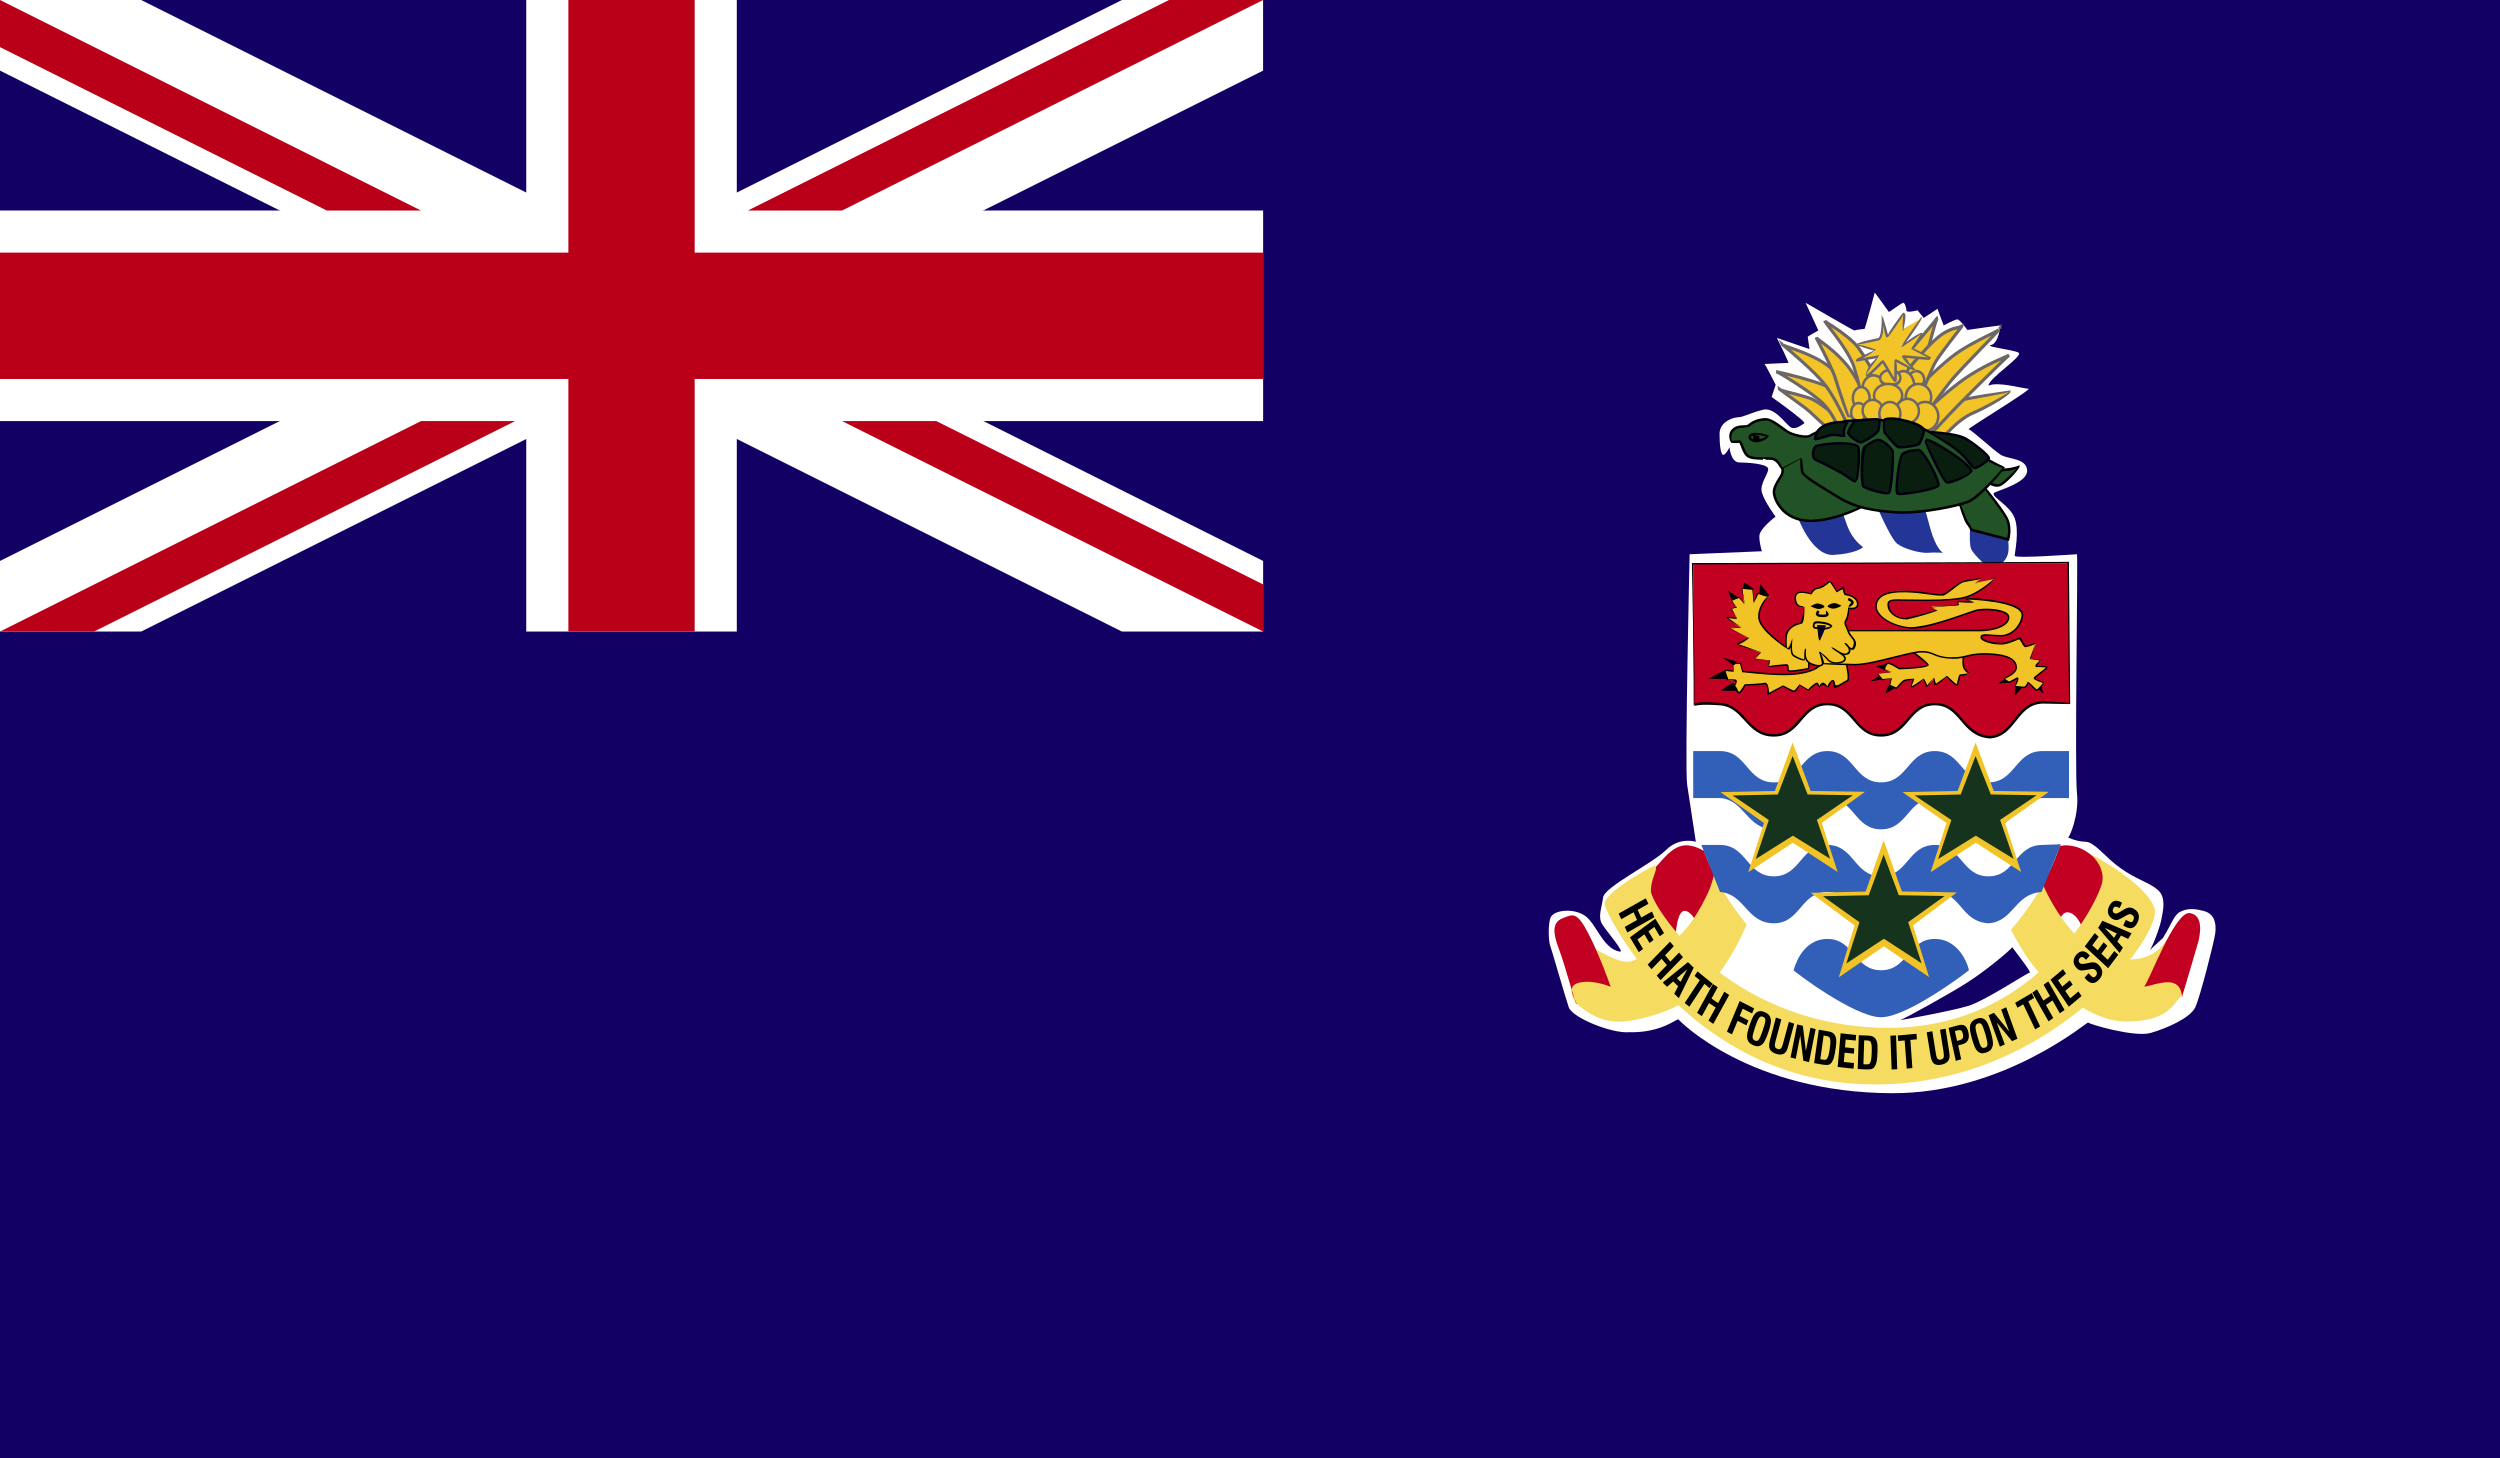 <svg enable-background="new 0 0 6000 3500" viewBox="0 0 6000 3500" xmlns="http://www.w3.org/2000/svg" xmlns:xlink="http://www.w3.org/1999/xlink"><rect x="0" y="0" width="6000" height="3500" fill="#808080" stroke="none"/><clipPath id="a"><path d="m0 0h6000v3500h-6000z"/></clipPath><clipPath id="b"><path d="m0 0h6000v3500h-6000z"/></clipPath><clipPath id="c"><path d="m0 0h6000v3500h-6000z"/></clipPath><clipPath id="d"><path d="m3931.8 2028.8h211.4v232.4h-211.4z"/></clipPath><clipPath id="e"><path d="m4872.2 2028.8h194.1v202.2h-194.1z"/></clipPath><clipPath id="f"><path d="m4812.5 2098.5h447.9v353.2h-447.9z"/></clipPath><clipPath id="g"><path d="m3770.8 2072.1h426.8v380h-426.8z"/></clipPath><clipPath id="h"><path d="m3851 2049.2h1321.1v553.6h-1321.1z"/></clipPath><clipPath id="i"><path d="m5146.2 2191.2h134.1v202.5h-134.1z"/></clipPath><clipPath id="j"><path d="m3730.8 2196.9h134.8v214h-134.8z"/></clipPath><clipPath id="k"><path d="m4063.7 1351.5h901.8v417.7h-901.8z"/></clipPath><clipPath id="l"><path d="m4063.7 1802.6h901.8v187.7h-901.8z"/></clipPath><clipPath id="m"><path d="m4083.2 2026.2h862.9v189.6h-862.9z"/></clipPath><clipPath id="n"><path d="m4304.8 2253.5h420.4v187.8h-420.4z"/></clipPath><clipPath id="o"><path d="m4140.5 1586.3h295.7v79.2h-295.7z"/></clipPath><clipPath id="p"><path d="m4144.8 1411.5h196v199.2h-196z"/></clipPath><clipPath id="q"><path d="m4795.2 1627.6h30.1v12.7h-30.1z"/></clipPath><clipPath id="r"><path d="m4835.1 1642.7h19.4v25.5h-19.4z"/></clipPath><clipPath id="s"><path d="m4881.9 1642.5h23.2v22.2h-23.2z"/></clipPath><clipPath id="t"><path d="m4488.5 1619.5h36.4v15.9h-36.4z"/></clipPath><clipPath id="u"><path d="m4525.7 1638.7h25.8v24.5h-25.8z"/></clipPath><clipPath id="v"><path d="m4502.1 1593.4h25.6v14.3h-25.6z"/></clipPath><clipPath id="w"><path d="m4134.1 1578.3h34.7v19h-34.7z"/></clipPath><clipPath id="x"><path d="m4100.3 1610h47.5v19.4h-47.5z"/></clipPath><clipPath id="y"><path d="m4130.3 1637.8h41.4v20.2h-41.4z"/></clipPath><clipPath id="z"><path d="m4146.8 1417.8h25.7v22.3h-25.7z"/></clipPath><clipPath id="A"><path d="m4183.4 1398h26.6v16.7h-26.6z"/></clipPath><clipPath id="B"><path d="m4221.8 1401.9h23.8v27.9h-23.8z"/></clipPath><clipPath id="C"><path d="m4507.6 1560h217.3v91.6h-217.3z"/></clipPath><clipPath id="D"><path d="m4357.8 1389.2h554.4v267.2h-554.4z"/></clipPath><clipPath id="E"><path d="m4286.2 1395.6h172v202.3h-172z"/></clipPath><clipPath id="F"><path d="m4345.2 1448.4h33.3v13.1h-33.3z"/></clipPath><clipPath id="G"><path d="m4386.2 1447.5h33.5v13.3h-33.5z"/></clipPath><clipPath id="H"><path d="m4361.8 1500.8h20.1v35.1h-20.1z"/></clipPath><clipPath id="I"><path d="m4374.9 2050.9h292.2v261.5h-292.2z"/></clipPath><clipPath id="J"><path d="m4158.2 1814.4h289v247.2h-289z"/></clipPath><clipPath id="K"><path d="m4595.3 1814.4h292.8v247.2h-292.8z"/></clipPath><g clip-path="url(#a)"><path clip-path="url(#b)" d="m0 0h6000v3500h-6000z" fill="#120065"/><path clip-path="url(#b)" d="m0 0h3031.5v1515.7h-3031.5z" fill="#120065"/><path clip-path="url(#b)" d="m1515.7 927.2 1176.8 588.5h339v-169.4l-1176.9-588.5zm-1515.7 419.1v169.4h338.8l1176.9-588.5-338.9-169.4zm0-1346.3v169.5l1176.8 588.3 338.9-169.4-1176.9-588.4zm2692.5 0-1176.8 588.4 338.8 169.4 1176.9-588.3v-169.5z" fill="#fff"/><path clip-path="url(#b)" d="m1263 0v505.2h-1263v505.4h1263v505.1h505.3v-505.1h1263.2v-505.4h-1263.2v-505.2z" fill="#fff"/><path clip-path="url(#b)" d="m1364.1 0v606.3h-1364.1v303.2h1364.1v606.2h303.1v-606.2h1364.3v-303.2h-1364.3v-606.3z" fill="#ba0019"/><path clip-path="url(#b)" d="m1010.4 1010.6-1010.4 505.1h225.8l1010.6-505.1zm1010.5 0 1010.6 505.1v-113l-784.6-392.2h-226zm-2020.9-1010.6v113.1l784.4 392.2h226zm2805.5 0-1010.5 505.2h226l1010.5-505.2z" fill="#ba0019"/><g clip-path="url(#b)"><path clip-path="url(#c)" d="m4330.2 1015.9c-6 3.6-17.9 14.4-29.9 10.9-12-3.7-38.9-50.6-68.7-43.5-29.8 7.2-47.9 18.1-59.8 18.1-12 0-44.9 10.8-44.9 39.7 0 28.8 3.1 50.6 9 50.6s14.9-18.1 14.9-18.1 3 36.3 23.8 36.3c20.9 0 65.8 3.5 68.8 14.3s-21 36.2-14.9 57.8c6 21.7 32.8 57.9 32.8 57.9s-38.9 28.9-38.9 46.9 6.1 36.2 6.1 36.2l-173.4 7.2s-11.9 513.1-6 552.8c6 39.8 20.9 137.2 20.9 137.2s-38.8-12.6-71.7 19.9c-32.8 32.6-147.9 88.5-150.9 113.9-3.2 25.2-13.5 46.9-1.6 65.1 11.9 18 54.1 67 41.9 64.9-40.2-7-55.1-64-82.1-85-26.8-20.5-79.4-16.2-85.2 5.6-6 21.7-3 57.7 0 64.9s35.9 122.8 44.7 148.2c9.1 25.2 103.2 63.2 145 59.6 79.2 1.9 115.2-34.3 118.1-30.6 3 3.6 170.4 176.2 514.1 177 267.6.6 469.3-173.4 469.3-169.8s110.6 36.1 149.4 25.3 95.6-36.2 107.6-61.5c11.9-25.4 44.8-155.4 47.9-177.1 2.9-21.5 0-46.9-27-54.1-26.9-7.4-41.8-5.5-56.8 1.7-15.1 7.4-19.5 27.2-41.8 63.2-12 10.8-43.5 39.8-34.3 32.6 8.8-7.3 28.2-61.5 31.2-79.5 3.1-18.1 11.9-50.6-8.9-68.6-20.9-18.2-52.9-25.6-89.7-52.4-34.8-24-62.6-63.3-83.7-63.3-20.8 0-44.8-10.8-41.8-10.8s26.8-52.4 21-106.6c-5.9-54.2 2.9-572.6 0-572.6-3.1 0-149.5 10.8-149.5 3.7 0-7.4 11.9-57.9 0-90.5-11.9-32.3-62.8-54.1-47.9-61.3s80.8-25.3 77.8-54.1c-3-28.9-44.8-25.4-62.8-36.2-17.9-10.8-71.7-61.5-77.6-61.5-6.2 0 155.3-97.4 143.4-97.4s-74.7-18.1-95.7-7.3c0-18.1 86.6-72.2 71.7-79.5-14.9-7.2-83.6-14.5-65.6-18.1 17.9-3.6 23.8-46.9 20.8-46.9-2.9 0-77.6 10.8-77.6 10.8s-18.1-25.4-24-25.4c-6.1 0-32.9 14.5-32.9 14.5l-14.9-39.8-32.9 21.8-14.9-18.2s-26.9 7.2-26.9 0c1.2-.2-3-18.1-7.2-18.1-4.3 0-33.8 23-34.9 21.8-1-1.3-33.8-47.3-33.8-46.1 0 1.3-23.3 86.9-24.3 86.9-1.2 0-23.2 2.6-24.4 3.9-.9 1.2-118.3-67.6-117.2-66.4 1 1.3 30.6 66.4 30.6 66.4s-25.5 14-25.5 15.3 4.3 29.3 4.3 29.3l-78.2-26.8s29.6 60 27.5 60-58.1 2.6-57.1 2.6c1.1 0 26.6 49.8 26.6 49.8l-9.7 29.4c0 .1 84.3 59.5 78.3 63.1zm499.1 1257.2c7.5 10.8 47.8 61.4 41.9 61.4s-106.1 66.9-146.4 79.4c-40.5 12.7-171.9 36.2-164.5 34.4 7.5-1.8 118.1-62.4 162.9-91.3 44.9-28.8 106.1-80.3 106.1-83.9zm-624.7-1.9c-5.9 7.4-34.3 63.2-34.3 63.2s82.2 57.8 143.4 79.4c61.2 21.7 165.9 28.9 159.9 27.2-6-1.9-131.5-58-167.5-86.8-35.8-28.8-100-83-101.5-83z" fill="#fff"/><path clip-path="url(#c)" d="m4270.2 933.5s52.3 37.9 64.3 46.9c11.9 9 50.7 48.8 53.7 47 3-1.9 23.8-21.8 23.8-21.8s-43.2-41.5-70.2-50.5c-26.7-9-71.6-17.9-71.6-21.6z" fill="#f3c427"/><g clip-path="url(#c)"><path d="m4388.1 1031.3c-3.4 0-8.5-4.3-32.1-26.3-9.5-9.1-18.9-17.7-23.8-21.4-10.2-7.8-50.1-36.8-61.2-44.8l-2.7-2.1h-.2l.1-.1-1.7-3v-7.5l8.3 6.1c5 2.1 16.2 4.9 28.8 8.2 13.2 3.4 28.1 7.4 39.6 11.1 27.4 9.3 69.8 49.7 71.6 51.4-5 10.3-21.4 25.9-24.5 27.8zm-94.9-85.8c15.9 11.7 36.6 26.8 43.6 32 5 3.7 14.6 12.6 24.4 22 9.4 8.8 22 20.6 26.5 23.8 5-4.2 18.7-17.2 21.4-19.9h-.1c-4.8.1-43.9-36.4-68.2-44.7-11.3-3.8-26-7.5-39.1-10.9-2.9-1-5.9-1.7-8.5-2.3z" fill="#6c6666"/></g><path clip-path="url(#c)" d="m4262.8 892c4.4 0 86.7 50.5 112 75.9 25.6 25.2 36 57.8 39 57.8 2.9 0 41.8-7.2 40.2-7.2-1.4 0-17.9-65-55.1-84.9-37.5-20-134.7-41.6-136.1-41.6z" fill="#f3c427"/><g clip-path="url(#c)"><path d="m4413.7 1029.4c-3.4 0-4.6-2.6-8.9-11-6-11.7-15.9-31.1-32.6-47.8-24.7-24.6-102.8-72.7-110-74.8l.6-7.6.2 3.4-.2-3.4.9.1c5.9 1 100.2 22.4 136.9 41.9 31.9 17.1 49.1 65.5 54.7 81.4h3.8l-1.2 6.9c0 1.2-1.5 2.3-4 3.4l-.8.4c-11.3 4.4-39.1 7.1-39.4 7.1zm-125.3-127.6c28.2 17 72.1 46.4 89.1 63.3 17.5 17.5 28.2 38.5 34 49.8 1.2 2.4 2.7 5.2 3.6 6.8 5.8-.9 25.1-4.4 33.6-6.1l-.6-1.5c-5.4-15.3-21.7-61.6-51.2-77.2-24.7-13.3-76.7-27.3-108.5-35.1z" fill="#6c6666"/></g><path clip-path="url(#c)" d="m4649.8 761.3c-1.4 0-16.5 54.1-20.9 70.5-4.5 16.2-11.9 50.6-11.9 50.6s-65.8 7.2-62.8-1.9c2.9-9 100.2-119.2 95.6-119.2z" fill="#f3c427"/><g clip-path="url(#c)"><path d="m4573.6 888.9c-15.7 0-20.3-1.9-22.3-4.7.8-9.5 16.9-29.1 50.9-69.7 19.1-22.6 37.4-44.2 42.9-52.2l4.7-4.8 2.3 7.8c-4 11.2-15.7 53.4-19.5 67.5-4.5 16.1-11.9 50.3-11.9 50.3-3.3 3-28.4 5.8-47.1 5.8zm-14.4-8.3c5.8 0 51.1-1.4 56.8-2-1.6-2.2 5.2-32.8 9.3-47.9 2.4-9.3 8.5-31.1 13.5-48.1-8.3 10.2-19.5 23.5-30.7 36.8-19.4 23.1-45.6 54.3-49.9 61.5.3-.3.5-.3 1-.3z" fill="#6c6666"/></g><path clip-path="url(#c)" d="m4277.7 826.8s77.7 63.2 104.6 99.5c26.8 36 53.7 99.2 55.3 99.2 1.4 0 73.3-18 73.3-16.2 0 1.7-83.6-101.2-124.1-131.9-40.3-30.6-107.7-46.9-109.1-50.6z" fill="#f3c427"/><g clip-path="url(#c)"><path d="m4437.6 1029.4c-2.8 0-2.8 0-10.4-15.9-10.2-20.7-28.9-59.6-47.9-84.9-24.7-33.2-93.6-90.3-102.6-97.6l-2.4-2.7-5.3-13.3 11 9-1.1 2.5 1.7-2c2.1 1.2 7.5 3.1 15.3 5.8 22.5 8 64.5 22.6 93.1 44.2 30.8 23.4 85.2 86.9 111.4 117.3 7 8.1 11.6 13.7 12.7 14.7l9 8.1-11.2-1.5-1.5.2-.1-.2c-6.5.9-38.5 8.6-54.3 12.3-16.5 4-16.6 4-17.4 4zm-139.6-190.4c24.7 21 68.4 59.7 87.3 85.1 19.3 26 38.4 65 48.6 86.2 2.5 5 4.3 8.9 5.5 11.1 2.8-.7 7.8-1.9 13.8-3.4 23.4-5.6 39.7-9.5 48.9-11.3l-3.3-2.8 2.6.3c-2-1.9-4.2-4.5-6.8-7.5-23.9-28-80-93.4-110.2-116.2-25.7-19.6-63.4-33.5-86.4-41.5z" fill="#6c6666"/></g><path clip-path="url(#c)" d="m4358.4 810.1s38.8 72.3 46.2 97.4c7.4 25.4 29.9 90.3 29.9 90.3h61.4s-30-81.2-62.8-121c-32.8-39.6-73.3-63.2-74.7-66.7z" fill="#f3c427"/><g clip-path="url(#c)"><path d="m4501.4 1001.6h-66.8c-3.6-2.5-26-67.6-33.6-93-7.1-23.9-43.2-91.9-45.8-96.5l-.4-.8 6.9-3.2c.7.7 4.9 3.8 8.8 6.8 14.6 10.8 41.8 30.8 65.4 59.5 32.9 39.8 62.2 118.7 63.4 122.1zm-131.2-177.5c11.9 23 32.7 64.1 38.2 82.4 7.4 25.2 29.8 90.1 29.8 90.1l52.3-2.3c-7-18.1-32.8-81.8-60.3-115-21-25.4-45.1-44-60-55.2z" fill="#6c6666"/></g><path clip-path="url(#c)" d="m4379.3 770.3c1.6 5.4 56.7 68.6 70.3 110.2 13.4 41.6 23.8 94 23.8 94l53.9-16.3s-47.8-106.5-77.7-135.5c-30-29-67.3-48.8-70.3-52.4z" fill="#f3c427"/><g clip-path="url(#c)"><path d="m4470.5 979.3-.9-4.1c0-.6-10.5-52.7-23.7-93.6-9.5-29.5-41.2-71-58.3-93.2-9.1-12-11.4-15.1-11.9-17.1l6.4-3.4c.8.7 5.3 3.7 9.7 6.5 13.7 8.7 39 24.9 60.5 45.5 30 29.1 76.4 132.2 78.3 136.6zm-75.7-194c17.5 23 48.5 63.9 58.3 94.1 11.2 34.6 20.4 77.2 23.1 90.3l49.5-15c-5.1-1.5-50.6-101.8-78.8-129.3-17.6-17-38.1-31-52.1-40.1z" fill="#6c6666"/></g><path clip-path="url(#c)" d="m4826.2 940.7s-112.2 14.5-152.5 27.2c-40.2 12.6-62.8 59.7-62.8 59.7s52.4 23.4 55.4 19.8 34.4-41.6 68.7-56c34.4-14.5 94.2-48.9 91.2-50.7z" fill="#f3c427"/><g clip-path="url(#c)"><path d="m4664.9 1051.5c-9.2 0-47.9-17.1-55.5-20.6-1-7.1 21.9-53.7 63.2-66.6 40.1-12.6 148.4-26.7 152.9-27.3 3.8 12.1-67.8 48.9-89.1 57.9-32.1 13.5-61.7 48.1-67.3 54.9zm156.1-110.7c-15.5 6.6-110.4 19.4-146.2 30.7-38.2 11.8-60.2 57.1-60.4 57.6 14.7 2.5 42.7 13.9 49.8 14.7 7.6-9 37.1-42.4 69.3-56 29.7-12.4 76.5-39 87.5-47z" fill="#6c6666"/></g><path clip-path="url(#c)" d="m4821.6 852.2c-3 1.9-92.7 90.3-120.9 119.2-28.6 28.8-55.5 59.6-58.4 61.4-3 1.9-58.4-9-55.2-12.6 2.9-3.5 82.1-81.1 134.3-115.5 52.5-34.4 95.8-48.8 100.2-52.5z" fill="#f3c427"/><g clip-path="url(#c)"><path d="m4640.8 1036.8c-4 0-53.9-7.3-57.3-14.5 3-7.4 82.3-85.7 135.8-120.9 38.4-25.2 71.2-39.4 89-47 5.6-2.4 9.2-4 10.8-5l.6-.4 4.3 6.2-1.6-1.7 1.4 1.9c-5.6 4.5-91.1 88.7-120.5 118.7-15.3 15.6-30.2 31.6-41.2 43.5-12.7 13.7-16.1 17.4-17.8 18.4zm-49.5-14.4c7.9 0 41.5 6.9 49.5 6.9v3.8l.4-3.8c.6-.8 6.7-7.5 15.3-16.8 11-11.9 26.1-28 41.4-43.8 21-21.4 76.3-76.2 104.6-103.5-18.5 8.2-46.9 21.5-78.9 42.5-52.6 34.7-131.1 111.9-133.6 114.9.3-.1.7-.2 1.3-.2z" fill="#6c6666"/></g><path clip-path="url(#c)" d="m4799.2 788.9c-9 12.7-97.2 99.3-121 130.1-23.9 30.7-62.9 84.9-62.9 84.9s-46.3-25.2-43.2-36.1c2.9-10.8 65.7-74.1 110.6-110.3 44.9-36 121-64.9 116.5-68.6z" fill="#f3c427"/><g clip-path="url(#c)"><path d="m4616.6 1008.9-3-1.6c-14.7-8-48.6-28-45-40.6 3.5-13.1 70.7-79.1 111.9-112.2 27.4-22.1 66.2-41.4 91.9-54.1 10.6-5.4 18.9-9.4 22.7-11.9l.7.7-.7-.7.5.7h-1.3l3 2.4-.2-1-.8-3.1.2.1-.2-.9 7.3-10.3-.3 13.1-3.9-.2.6 4.9c-6.2 7.5-22.5 24.2-41.1 43.5-28.5 29.4-64 66.1-77.7 83.7-23.9 30.6-62.8 84.8-62.8 84.8zm162.7-203.5c-1.2.6-2.4 1.2-3.6 1.8-25.5 12.5-63.7 31.6-90.5 53.3-47.1 37.8-107 99.4-109.4 108.3-.9 4.1 17.1 18.2 38.5 30.1 8.3-11.3 40.2-55.6 61-82.2 13.8-17.9 49.5-54.8 78.2-84.4 9.6-10 18.6-19.3 25.8-26.9z" fill="#6c6666"/></g><path clip-path="url(#c)" d="m4709.7 781.8c-1.6 1.8-53.8 68.6-64.4 86.6-10.3 18.2-41.8 97.6-41.8 97.6s-46.3-48.7-46.3-50.6c0-1.8 58.2-75.9 92.7-104.8 34.3-28.8 61.2-23.5 59.8-28.8z" fill="#f3c427"/><g clip-path="url(#c)"><path d="m4604.8 972.9-4.2-4.4c-47.3-49.7-47.3-51.2-47.3-53.1 0-6 65-83.2 94.1-107.6 23.4-19.8 43.2-24 53.9-26.2l5.5-2.3.1.1 7.6-3.1-3.4 9.8c-10.8 13.7-53.2 68.3-62.5 84.2-10.2 17.6-41.3 96.2-41.7 97zm93.5-183c-13.7 3.6-28.8 9.1-46.1 23.7-33.3 28-88.9 98.3-91.7 103.3 1.8.1 25.1 24.7 41.6 42.3 7.4-18.6 31-77.1 40-92.6 7.8-13.4 37.8-52.7 54.4-74.1l-.1.1z" fill="#6c6666"/></g><path clip-path="url(#c)" d="m4580 880.5c0 12.6-8.6 23-18.9 23-10.6 0-19.1-10.3-19.1-23 0-12.8 8.5-23.1 19.1-23.1 10.3.1 18.9 10.3 18.9 23.1z" fill="#f3c427"/><g clip-path="url(#c)"><path d="m4561.1 906.5c-12.2 0-22.1-11.6-22.1-26s9.8-26 22.1-26c12.1 0 22 11.6 22 26 0 14.3-9.9 26-22 26zm0-46c-8.8 0-16.1 9-16.1 20 0 22 32 22 32 0 0-11-7.2-20-15.9-20z" fill="#6c6666"/></g><path clip-path="url(#c)" d="m4618.1 911c0 11.3-8.5 20.5-19 20.5-10.6 0-19.1-9.2-19.1-20.5 0-11.2 8.5-20.4 19.1-20.4 10.4.1 19 9.2 19 20.4z" fill="#f3c427"/><g clip-path="url(#c)"><path d="m4599.1 934.6c-12.2 0-22.1-10.5-22.1-23.6 0-12.8 9.9-23.4 22.1-23.4 12.1 0 22.1 10.5 22.1 23.4 0 13.1-10 23.6-22.1 23.6zm0-40.8c-8.8 0-16 7.8-16 17.3 0 19.2 31.9 19.2 31.9 0 0-9.6-7.2-17.3-15.9-17.3z" fill="#6c6666"/></g><path clip-path="url(#c)" d="m4533.6 888.2c0 11.2-10.5 20.4-23.2 20.4-12.9 0-23.2-9.2-23.2-20.4 0-11.3 10.3-20.5 23.2-20.5 12.7 0 23.2 9.1 23.2 20.5z" fill="#f3c427"/><g clip-path="url(#c)"><path d="m4510.4 911.5c-14.5 0-26.3-10.5-26.3-23.4 0-13 11.8-23.6 26.3-23.6 14.4 0 26.2 10.5 26.2 23.6 0 12.9-11.8 23.4-26.2 23.4zm0-40.8c-11.1 0-20.3 7.9-20.3 17.5 0 19.1 40.4 19.1 40.4 0 0-9.7-9-17.5-20.1-17.5z" fill="#6c6666"/></g><path clip-path="url(#c)" d="m4594.9 930.2c0 21.9-11.9 39.6-26.6 39.6-14.5 0-26.3-17.7-26.3-39.6 0-21.8 11.8-39.6 26.3-39.6 14.7.1 26.6 17.9 26.6 39.6z" fill="#f3c427"/><g clip-path="url(#c)"><path d="m4568.3 972.9c-16.2 0-29.3-19.1-29.3-42.7 0-23.5 13.1-42.6 29.3-42.6 16.6 0 29.5 18.7 29.5 42.6.1 23.6-13.2 42.7-29.5 42.7zm0-79.1c-12.8 0-23.3 16.3-23.3 36.5 0 19.9 10.7 36.7 23.3 36.7 12.9 0 23.5-16.5 23.5-36.7s-10.5-36.5-23.5-36.5z" fill="#6c6666"/></g><path clip-path="url(#c)" d="m4523 931.5c0 16.9-11.8 30.7-26.5 30.7-14.5 0-26.2-13.8-26.2-30.7s11.7-30.6 26.2-30.6c14.7 0 26.5 13.7 26.5 30.6z" fill="#f3c427"/><g clip-path="url(#c)"><path d="m4496.5 965.1c-16.1 0-29.3-15-29.3-33.6 0-18.5 13.2-33.7 29.3-33.7 16.3 0 29.6 15.2 29.6 33.7 0 18.6-13.3 33.6-29.6 33.6zm0-61.2c-12.8 0-23.3 12.4-23.3 27.6s10.4 27.6 23.3 27.6 23.5-12.4 23.5-27.6c-.1-15.2-10.6-27.6-23.5-27.6z" fill="#6c6666"/></g><path clip-path="url(#c)" d="m4487.1 955.8c0 14.9-9.1 26.8-20.2 26.8s-20-11.9-20-26.8v-.1c0-14.8 8.8-26.8 20-26.8 11.2.1 20.2 12.1 20.2 26.9z" fill="#f3c427"/><g clip-path="url(#c)"><path d="m4466.9 985.6c-12.8 0-23-13.3-23-29.7 0-16.8 10-30 23-30 12.8 0 23.2 13.4 23.2 29.9 0 16.4-10.3 29.8-23.2 29.8zm0-53.7c-9.4 0-17 10.8-17 23.9s7.7 23.8 17 23.8c9.4 0 17.1-10.6 17.1-23.8s-7.6-23.9-17.1-23.9z" fill="#6c6666"/></g><path clip-path="url(#c)" d="m4635 953.2c0 17.8-13.8 32-30.7 32s-30.5-14.2-30.5-32c0-17.6 13.6-31.8 30.5-31.8s30.7 14.2 30.7 31.8z" fill="#f3c427"/><g clip-path="url(#c)"><path d="m4604.2 988.1c-18.5 0-33.6-15.6-33.6-34.9 0-19.2 15.1-34.9 33.6-34.9 18.7 0 33.8 15.7 33.8 34.9.1 19.3-15.1 34.9-33.8 34.9zm0-63.7c-15.1 0-27.4 12.9-27.4 28.8s12.3 28.8 27.4 28.8c15.3 0 27.7-12.9 27.7-28.8s-12.3-28.8-27.7-28.8z" fill="#6c6666"/></g><path clip-path="url(#c)" d="m4561.1 907.3c0 10.5-10.9 19.2-24.5 19.2-13.3 0-24.2-8.6-24.2-19.2 0-10.5 10.9-19.1 24.2-19.1 13.6 0 24.5 8.5 24.5 19.1z" fill="#f3c427"/><g clip-path="url(#c)"><path d="m4536.6 929.4c-15 0-27.2-9.9-27.2-22.2 0-12.2 12.2-22.3 27.2-22.3 15.1 0 27.4 10 27.4 22.3.1 12.3-12.2 22.2-27.4 22.2zm0-38.3c-11.7 0-21.2 7.4-21.2 16.2 0 17.9 42.6 17.8 42.6 0 0-8.9-9.6-16.2-21.4-16.2z" fill="#6c6666"/></g><path clip-path="url(#c)" d="m4565.3 949.4c0 15.5-15.2 28.1-33.8 28.1-18.7 0-33.8-12.6-33.8-28.1s15.1-28 33.8-28c18.6 0 33.8 12.5 33.8 28z" fill="#f3c427"/><g clip-path="url(#c)"><path d="m4531.5 980.5c-20.3 0-36.8-13.9-36.8-31.1 0-17.1 16.5-31.1 36.8-31.1s36.8 14 36.8 31.1c-.1 17.2-16.5 31.1-36.8 31.1zm0-56.1c-17 0-30.8 11.2-30.8 25s13.8 25.1 30.8 25.1c16.9 0 30.8-11.2 30.8-25.1 0-13.8-13.9-25-30.8-25z" fill="#6c6666"/></g><path clip-path="url(#c)" d="m4651.9 999.2c0 19.1-14.2 34.5-31.7 34.5s-31.6-15.4-31.6-34.5c0-19 14.1-34.5 31.6-34.5s31.7 15.5 31.7 34.5z" fill="#f3c427"/><g clip-path="url(#c)"><path d="m4620.2 1036.7c-19.1 0-34.7-16.7-34.7-37.5 0-20.7 15.6-37.6 34.7-37.6 19.2 0 34.8 16.9 34.8 37.6 0 20.8-15.7 37.5-34.8 37.5zm0-69c-15.7 0-28.6 14.1-28.6 31.5s12.9 31.4 28.6 31.4c15.9 0 28.7-14 28.7-31.4-.1-17.4-12.8-31.5-28.7-31.5z" fill="#6c6666"/></g><path clip-path="url(#c)" d="m4478.6 990.3c0 12.6-8 23-18 23-9.8 0-17.8-10.3-17.8-23s8-23 17.8-23c10 0 18 10.3 18 23z" fill="#f3c427"/><g clip-path="url(#c)"><path d="m4460.6 1016.3c-11.5 0-20.9-11.7-20.9-26s9.3-26 20.9-26 21.1 11.6 21.1 26c0 14.3-9.5 26-21.1 26zm0-45.9c-8.2 0-14.8 8.9-14.8 19.9 0 22.1 29.8 22 29.8 0 0-11-6.8-19.9-15-19.9z" fill="#6c6666"/></g><path clip-path="url(#c)" d="m4605.4 986.4c0 16.2-12.3 29.4-27.4 29.4-15.3 0-27.5-13.2-27.5-29.4 0-16.1 12.2-29.2 27.5-29.2 15.1 0 27.4 13.1 27.4 29.2z" fill="#f3c427"/><g clip-path="url(#c)"><path d="m4578 1018.8c-16.9 0-30.6-14.5-30.6-32.4 0-17.8 13.7-32.3 30.6-32.3 16.7 0 30.4 14.5 30.4 32.3 0 17.9-13.7 32.4-30.4 32.4zm0-58.6c-13.5 0-24.5 11.7-24.5 26.2s10.9 26.3 24.5 26.3c13.4 0 24.4-11.8 24.4-26.3s-11-26.2-24.4-26.2z" fill="#6c6666"/></g><path clip-path="url(#c)" d="m4518.7 985.2c0 14-10.7 25.5-24.2 25.5s-24.2-11.4-24.2-25.5 10.7-25.6 24.2-25.6 24.2 11.5 24.2 25.6z" fill="#f3c427"/><g clip-path="url(#c)"><path d="m4494.5 1013.8c-15.1 0-27.3-12.8-27.3-28.5 0-15.8 12.2-28.6 27.3-28.6 15 0 27.3 12.8 27.3 28.6 0 15.6-12.3 28.5-27.3 28.5zm0-51.1c-11.7 0-21.3 10.1-21.3 22.6 0 12.3 9.6 22.5 21.3 22.5 11.8 0 21.3-10.1 21.3-22.5 0-12.5-9.6-22.6-21.3-22.6z" fill="#6c6666"/></g><path clip-path="url(#c)" d="m4561.1 992.8c0 15.7-11.5 28.2-25.5 28.2-14.1 0-25.2-12.5-25.2-28.2 0-15.5 11.2-28 25.2-28s25.5 12.5 25.5 28z" fill="#f3c427"/><g clip-path="url(#c)"><path d="m4535.6 1023.9c-15.6 0-28.3-13.9-28.3-31.1 0-17.1 12.7-31.1 28.3-31.1 15.7 0 28.4 14 28.4 31.1.1 17.2-12.7 31.1-28.4 31.1zm0-56.2c-12.3 0-22.2 11.2-22.2 25.1s9.9 25.1 22.2 25.1 22.4-11.1 22.4-25.1c0-13.8-10-25.1-22.4-25.1z" fill="#6c6666"/></g><path clip-path="url(#c)" d="m4451.1 824.3c6.3 0 50.7 17.9 50.7 17.9s-54.9 25.5-46.4 23c8.5-2.6 61.3-10.3 57-10.3-4.2 0-46.4 48.6-33.8 46 12.7-2.5 38.1-33.2 40.2-33.2 2.2 0 27.5 48.5 29.7 45.9 2.1-2.6 0-48.4 2.1-48.4s52.8 30.5 48.6 27.9c-4.2-2.5-33.8-38.3-31.7-38.3s69.7 7.8 65.5 5.1c-4.2-2.5-44.4-25.5-44.4-25.5s29.5-33.3 23.3-33.3c-6.4 0-55 33.3-50.7 30.7 4.2-2.5 52.7-69 52.7-69l-48.5 28.1s8.4-40.9 4.2-38.3-38 53.7-40.2 53.7c-2 0-10.6-51.1-10.6-51.1s2.2 56.2-10.5 58.7c-12.8 2.7-57.2 12.9-57.2 10.4z" fill="#f3c427"/><g clip-path="url(#c)"><path d="m4548.2 916.8c-3 0-4.9-2.4-19.9-28.3-3.9-6.7-8.6-14.7-10.5-17.5 0 1.4-2.4 3.8-4.5 6.1-12.4 12.6-25.2 25.1-34.1 26.9-6.2-9.2 11.9-32.4 23.3-44.2-2.4.7-5.2 1.1-8 1.6-14.7 2.4-33.5 5.4-38.2 6.8-5.4-5.1-5.5-5.5 41.7-27.3-8.6-.2-35.8-10.9-45-13.1 7.6-6.3 28.4-10.8 43-13.9l11.7-2.5c6.1-1.3 9.2-29.8 8.2-55.8 9.2 20.3 13.7 43.2 15.5 48.4-.2-3.5 7.6-14.6 13.9-23.6 15-21.4 20.4-28.7 22.8-30.1 5.5 1.9 7.8 4.8.3 41.6l44.2-31.3c1.6 5.4-24.1 42.1-39 61.7 12.5-10.4 33.4-23.7 38.4-23.7 4.2 3.8 6 7.8-20.5 37.6 2.4-.6 39.2 19.2 43.2 21.6l-3.9 6.1c-8.4 0-36.7-2.9-52.5-4.6l-10.7-1c4.8.6 29.7 30.3 33.3 32.7-.1 0-.1 0-.1 0-.9.9-2.7.1-5.1-1.4-17.2-5.3-40.8-19-45.3-21 2.3 1.6 2.3 12.2 2.3 20.1 0 21.4-.3 25.4-1.8 27.2zm-29.5-52.2c2.5 0 3 .6 14.7 20.9 4 6.8 9.4 15.9 12.8 21.4.1-5 .1-12.4.1-18.5 0-23.8 0-26.2 4.1-26.2.7 0 2.5 0 36.5 20.3-10.7-9.9-23.6-25.2-22.6-28.3 3.5-2.1 7.8-1.7 14.3-1.1 14.4 1.5 38.9 4 49.3 4.5-9.7-2.4-41.1-20.3-41.1-20.3 10.2-16.9 22.1-32 22.7-35.2-2.6 2.9-36.1 24.8-46.2 31.9 0-.3.1-.6.2-.8-.1-.6.2-1.3.6-2.2 5.6-13.4 32.8-50.2 47.1-69.8l-44.7 32.6c-1.3-17.1 1.2-34 .9-38.7-.4 4.2-10.2 18.2-17.5 28.5-18.2 25.9-18.5 25.9-20.9 25.9s-4 0-9.1-28c.3 16.3-2.8 33.9-11.4 35.6l-11.6 2.6c-12.4 2.6-29.5 6.3-39 7.6 14.8.2 44.8 12.2 44.8 12.2-9.3 7.5-22.1 14.8-31.8 20.2 6.8-1.8 15.1-3.1 22.3-4.3l17.5-3c-.4.8-1 1.8-1.6 2.9-.2.3-.4.6-.6.9-7.8 12.3-29.4 38.6-29.4 43.5 6.5-3.2 21.5-18.5 29.5-26.8 7.3-7.3 8.3-8.3 10.1-8.3z" fill="#6c6666"/></g><g fill="#233697"><path clip-path="url(#c)" d="m4313.4 1237.2c1.1 5.3 34.9 97 86.6 94.6 51.9-2.6 73-17.9 70.8-19.2-2-1.3-24.3-16.6-37-49.7-12.7-33.2-14.7-47.3-14.7-47.3z"/><path clip-path="url(#c)" d="m4498.3 1201.4s38.1 90.8 55 103.6 56.1 23 73 21.7 36.8 0 36.8 0-16.9-8.8-30.5-58.8c-13.8-49.8-18-66.5-18-66.5z"/><path clip-path="url(#c)" d="m4730.8 1234.7s-7.3 66.4 0 83.1c7.6 16.4 44.4 47.1 44.4 47.1s44.3-6.3 45.4-47.1c1-41.1-14.7-79.3-14.7-79.3z"/></g><path clip-path="url(#c)" d="m4277.5 1118.5s2 10.2 0 17.9c-2.2 7.5-20.1 28-20.1 44.6s21.2 67.7 85.5 69c64.5 1.3 145.8-42.1 144.8-43.4s-154.2-125.3-156.3-124c-2.1 1.4-53.9 38.4-53.9 35.9z" fill="#225326"/><g clip-path="url(#c)"><path d="m4345.7 1253.1-2.8-.1c-66.8-1.3-88.5-54-88.5-72 0-11.8 8.2-25.2 14.3-34.8 2.6-4.4 5.2-8.5 5.8-10.7 1.9-6.6 0-15.9 0-16.3 6.3-4.8 36.1-25.7 47.3-33.5l7.9-5.6h.1c7.8 0 159 123.3 160.2 124.5-1.8 8.1-81.4 48.5-144.3 48.5zm-66.6-131.7c2.1 1.1 3.2 9.2 1.3 15.8-.9 3-3.4 7.1-6.6 12.1-5.7 9.2-13.3 21.6-13.3 31.7 0 14.2 19.8 64.7 82.5 65.9l2.7 3.1v-3c62.2 0 135.8-39.3 139.8-42.4-2.4 4.1-146.8-115.2-155.1-119.2l-5.6 5.5c-34 23.9-42.6 29.3-45.7 30.5z"/></g><path clip-path="url(#c)" d="m4703.3 1206.7s13.8 44.7 19.1 49.7c5.4 5.2 7.4 15.3 8.4 15.3 1.2 0 88.8 23 88.8 23s8.5-29.2-4.3-52.2c-12.6-23.2-60.1-83.1-60.1-83.1z" fill="#225326"/><g clip-path="url(#c)"><path d="m4821.6 1298.5-2.8-.8s-84.9-22.3-88.5-22.9c-5.2-8.1-7.2-13.3-10.2-16.1-5.5-5.6-17.5-43.6-19.8-51.2l52.7-50.4c6.3 2.8 52.2 60.8 64.8 83.9 13.2 23.7 4.9 53.3 4.5 54.6zm-68.8-137.3-47.4 47.7c7.5 18.4 16.2 42.5 19.1 45.3 3.9 3.8 6.3 9.6 7.7 13.3-.8 1.2.2 1.2 85.2 23.4 1.7-7.7 5-29.6-4.7-47.1-12.5-22.5-59.5-82-59.9-82.6z"/></g><path clip-path="url(#c)" d="m4763.6 1151.7c2.2 0 23.2 21.7 40.2 10.1 16.9-11.3 44.4-42.1 44.4-42.1s-23.2 9-40.1 7.8c-17-1.5-43.5 25.5-44.5 24.2z" fill="#225326"/><g clip-path="url(#c)"><path d="m4792.8 1168.3c-11.3 0-21.9-7.8-27.4-11.9l-10.9-3.6 7.5-3.5c.4-.3.9-.5 1.3-.6 13.7-10.9 34-24.2 44.3-24.4 20.1 0 39.4-7.3 39.6-7.5 2.2 6.2-24.6 36-41.6 47.5-3.8 2.6-8.2 4-12.8 4zm-28.5-13.6c13.1.8 27.2 11.8 37.8 4.8 11.6-7.9 28.5-25.2 37.5-34.9-7 3.4-16.4 5.8-28.5 6.1-15.7 0-32 13.1-39.9 19.4l-5 3.4c-.4.6-1 1.1-1.9 1.2z"/></g><path clip-path="url(#c)" d="m4274.3 1123.5s-6.4-21.7-23.3-23-47.5 2.6-58.1-7.6c-10.7-10.3-13.7-34.6-19.1-33.3-5.2 1.3-19 0-20 0-1.1 0-6.3-20.4 8.5-30.7 14.8-10.1 27.4-1.2 36-8.9 8.3-7.7 21.1-12.8 38-14.1 16.9-1.2 44.4 25.7 57.1 32 12.6 6.4 40.2 14.1 50.7 7.7s69.7-34.6 90.9-35.8c21.1-1.3 65.4-2.6 82.3-1.3s83.5 11.5 103.6 23.1c20.1 11.4 126.7 56.1 141.6 66.3 14.7 10.3 47.5 25.6 47.5 25.6s-58.2 69-86.6 80.5c-28.5 11.4-119.4 29.3-173.4 25.5-53.8-3.8-96.2-10.3-137.3-35.8-41.2-25.5-85.5-49.9-87.7-62.5-2.1-12.8-1.1-29.4-1.1-29.4z" fill="#225326"/><g clip-path="url(#c)"><path d="m4566.3 1233.1c-5.8 0-11.2-.1-16.4-.5-57.4-4.1-98.5-11.3-138.7-36.3l-22.7-13.8c-40-24.2-64.5-39.6-66.4-50.8-2.2-12.8-1.2-29.3-1.2-30l-45.3 24.7c-4.2-2.1-10-21.6-24.7-22.7-3.3-.3-7.2-.3-11.3-.3l-8.4-3.1v3.1c-16 0-32.3-.7-40.3-8.2-6-5.8-9.6-15.1-12.4-22.7-1.5-3.9-3.5-9-4.7-9.8-1.9 1.2-14.1.4-18.5.2-6.8-9.5-8.5-26.6 5.4-36.2 8.1-5.6 15.9-5.6 22.5-6.1 6.9 0 10.4-.2 13.1-2.7 9.4-8.5 23.2-13.5 40-14.7 13.8 0 30 11.9 43.2 21.7 6.1 4.5 11.5 8.6 15.4 10.5 13 6.6 40 12.6 47.8 7.8 10.8-6.7 70.5-34.9 92.3-36.2 21.2-1.3 65.8-2.4 82.7-1.3 15.1 1.1 83.5 11 104.8 23.4 9.2 5.3 36 17.2 63.9 29.6 34.2 15.3 69.6 31.1 77.9 36.9 14.7 10.2 47.2 25.4 47.2 25.4-1.3 7.5-58 74.4-86.8 86.1-26.4 10.4-104.5 26-158.4 26zm-243.5-134c4.2 3.2 3.3 19.4 5.2 31.6 1.6 9 33 28.1 63.6 46.6l22.8 13.9c39.2 24.3 79.6 31.3 135.9 35.2 53.1 3.7 143.5-13.7 172.1-25.2 25.8-10.5 78-71 84.8-78.8-5.2 1.1-33-12.7-46.3-22-7.9-5.4-44.6-21.8-77-36.3-28.2-12.6-55.3-24.7-64.4-29.9-19.2-11-84.1-21.3-102.2-22.6-16.8-1.3-61.1 0-82.1 1.3-19.9 1.1-78.1 28.3-89.4 35.3-10.8 6.3-39.6-.5-53.7-7.5-4.2-2.1-9.9-6.4-16.3-11-12.3-9.1-27.8-20.6-38.2-20.6-16.3 1.2-28.8 5.8-37.2 13.3-4.5 3.9-10.5 2.2-15.3 4.2-8.5 0-14.5.4-20.9 5-12.2 8.4-8.7 24.8-7.9 26.4 1.8-.9 6.3-.6 10.4-.7l7.7-.6c4.6 0 6.6 5.4 9.8 13.6 2.7 7 6.1 15.7 10.9 20.5 6.3 6.1 21.9 6.6 36.1 6.6h8.4c4.4 0 8.3 0 11.8.3 18.9 1.4 25.8 24.1 26 25.1z"/></g><path clip-path="url(#c)" d="m4208.9 1040.5c-2.2 1.3-12.7 6.4-10.5 9 2 2.7 6.2 10.2 18.9 8.9 12.8-1.2 26.5-10.2 26.5-10.2s-15.9-8.9-34.9-7.7z" fill="#225326"/><g clip-path="url(#c)"><path d="m4214.5 1061.6c-10.9 0-15.7-6.4-18-9.5-1-7.2 2.5-9.6 9.1-13.2 24.8-1.1 38.9 6.3 39.5 6.7-.4 5.6-14.2 14.5-27.4 15.8zm-1.9-18.1c-8.7 3.3-11.2 5-11.7 5.8 2.6 2.1 5.7 6.3 13.6 6.3v3.1l2.5-3.3c8.3-.8 17.3-5.4 21.9-7.9-4.8-.3-14.7-4-26.3-4z"/></g><path clip-path="url(#c)" d="m4207.7 1043.1v14.1s14.8 5.1 14.8 1.2c0-3.8 1.1-12.7-2.1-12.7s-11.5-1.3-12.7-2.6z"/><g clip-path="url(#c)"><path d="m4207.7 1043.1v14.1s14.8 5.1 14.8 1.2c0-3.8 1.1-12.7-2.1-12.7s-11.5-1.3-12.7-2.6z" fill="none"/></g><path clip-path="url(#c)" d="m4355.7 1053.6c3.8-8 0-18.9 21.7-31.5 21.7-12.7 59.4-9.1 59.4-9.1s-10.9 10-11.3 20.3c-.4 10.4.8 14.9.8 14.9s-20.5-8.2-36.2-3.1c-15.8 5.1-34 9.9-34.4 8.5z" fill="#0a1e10"/><g clip-path="url(#c)"><path d="m4356.4 1057-4-3.2 2.1-7.3c1.7-7.6 3.7-16.9 21.2-27 21.5-12.5 61.2-9.4 61.2-9.5 1.8 5.4-8.2 14.6-8.5 23.6-.4 9.7.6 14 .6 14-4.2 3.5-15.6-1-27.5-1-4 0-7.6.5-10.8 1.5-10.3 3.4-29.3 8.9-34.3 8.9zm68.1-41.3c-11.2 0-32 1.1-45.7 9.1-15.2 8.8-16.8 16.4-18.3 23.1l-.8 2.6c5.9-1.2 17.2-4.4 29.3-8.2 10.8-3.3 26.7-.5 34 1.8-.6-2.3-.8-6-.6-10.7.3-7.1 4.6-13.5 8-17.8-1.8.1-3.7 0-5.9.1z" fill="#00000f"/></g><path clip-path="url(#c)" d="m4452.9 1009.4c-2.4 1.5-18.8 23.6-16.9 30.3 1.9 6.8 23.9 23.1 30.9 21.7 7.2-1.4 39.7-20.3 41.6-29.8 1.9-9.4 3.4-22.2.7-24.9-2.6-2.6-56.1 3.7-56.3 2.7z" fill="#0a1e10"/><g clip-path="url(#c)"><path d="m4466 1064.5c-8.8 0-30.6-15.9-33-24-2.4-8.7 15.5-32 18.3-33.6 4.4-.4 10.2-.9 17.4-1.6 11.6-1 26.5-2.2 34.7-2.2l8 1.7c3 2.9 3 12 0 27.3-2.1 11.3-36.2 30.8-44 32.2zm41-55.6c-11.5.2-26.2 1.5-37.8 2.5-7.4.7-13.5 1.2-15.6 1.2-2.3 2.1-16 22-14.8 26.4 1.6 5.1 20.5 19.4 27.2 19.4v3l.3-3c7.2-1.4 37.8-20.1 39.2-27.4 2.7-13.8 2.3-20.9 1.5-22.1z" fill="#00000f"/></g><path clip-path="url(#c)" d="m4524.1 1005.9c-4.1 5-2.6 28.8-1.1 31.5s27.3 34 32.9 35.7c5.6 1.8 47.1-3.2 50.5-8.6 3.4-5.3 13.3-28.4 10.3-33.8-3-5.3-11.9-12.6-39.6-19.8-27.5-7.3-43.9-6.4-53-5z" fill="#0a1e10"/><g clip-path="url(#c)"><path d="m4560.3 1076.5-5.3-.4c-7.2-2.3-33.7-35.5-34.7-37.1-1.8-3.6-3.6-28.9 1.5-35.1 16.4-5 33.8-1.8 56.2 4 23.4 6.1 37 13.1 41.5 21.3 4.2 7.7-8.2 33.2-10.4 37-4.5 7-40.4 10.3-48.8 10.3zm-23.1-68.5c-5.4 0-9.5.5-12.6.9-.9 2.2-.3 23.8 1.1 27.3 2.2 3.6 26.7 32.4 31.2 34.1l3.4.3c14.3 0 40.8-4.7 43.5-7.8 4.5-7 12-27.2 10.3-30.6-2.6-4.6-11.1-11.4-37.8-18.4-14.5-3.9-27.7-5.8-39.1-5.8z" fill="#00000f"/></g><path clip-path="url(#c)" d="m4629.9 1036c6.8 4.1 45.9 27.1 69 45.6 23.3 18.6 32.6 39.8 39.4 41.6s33.9-18 35-23.5c1.2-5.4-33.2-34.3-56.3-47.3-23.2-13.1-87.1-15-87.1-16.4z" fill="#0a1e10"/><g clip-path="url(#c)"><path d="m4739.2 1126.4-1.7-.2c-4-1.1-7.5-5.7-12.8-12.7-6.3-8-14.8-19.1-27.7-29.4-21-16.9-55.2-37.3-66.4-44 .1-.2.1-.4.2-.6-.7-.1-1.1-.1-1.5-.3.5.1 1 .2 1.5.3 1.7-5.8 5.7-5.5 10.7-4.9 20.8 1.8 59.3 5.2 76.9 15.1 17.8 10.2 59.9 41.6 57.9 50.8-1.5 7.2-28.3 25.9-37.1 25.9zm-107.9-86.9c16.5 3.7 49 23.5 69.6 39.9 13.3 10.6 22.1 22.2 28.5 30.5 4 5.1 7.7 9.9 9.7 10.4h.1c7.1 0 29.8-17.2 31.1-21.3-1.2-4.6-31.8-31-54.8-44-16.6-9.3-55.7-12.8-74.5-14.5-4.9-.4-7.9-.7-9.7-1z" fill="#00000f"/></g><path clip-path="url(#c)" d="m4621.6 1055.5c-3.2 3.7 42 98.8 50.5 102.1 8.6 3.1 60.1-18.6 59.5-25.9-.8-7.2-14.3-21.7-45.9-42.8-31.9-21.1-57.8-35.3-64.1-33.4z" fill="#0a1e10"/><g clip-path="url(#c)"><path d="m4674.3 1160.9-3.4-.5c-9.8-3.6-48.4-86.4-52.1-101.3l4.1-6.8c11.9 0 48.9 23.9 64.3 34.1 20.9 14 46 33.2 47.2 45.1-9.8 13.6-47.2 29.4-60.1 29.4zm-51.4-102.5c1.5 5.4 42 91.6 50.3 96.4l1.1.1c12.4 0 52-17.9 54.2-23.2-.2-1.5-3.3-12.5-44.7-40.2-36.5-24.4-55.6-33.1-60.9-33.1z" fill="#00000f"/></g><path clip-path="url(#c)" d="m4565.7 1090.3c-7.2 4.9-18.3 90.3-11.2 94.4s94.6-10.5 97.9-19.9c3.4-9.5-36-84.9-47.5-84.9s-32.7 3.6-39.2 10.4z" fill="#0a1e10"/><g clip-path="url(#c)"><path d="m4560 1188.5-7.1-1.1c-2.4-1.5-3.5-5-3.8-12.1-.8-20.7 7-82 14.8-87.4 7.4-7.8 30.3-10.9 40.9-10.9 2.8 0 7.2 1.7 16.3 14.8 13.6 19.1 37.4 64.6 34 74.2-4.1 11.5-79.5 22.5-95.1 22.5zm44.8-105.5c-11.3 0-31.3 3.7-37 9.5-6.8 6.7-16.2 82.9-11.5 90h3.7c22.4 0 85.3-12.2 89.6-18.7 1.3-5.1-15.5-43-32.7-67.7-8.9-12.7-12-13.1-12.1-13.1z" fill="#00000f"/></g><path clip-path="url(#c)" d="m4475.2 1072.2c-9.2 10.4-7.4 89.9-3.4 94.9 4.2 4.9 56.1 21.3 61.8 15.3 5.5-5.9 13-95.2 7.8-102-5.3-6.8-19.8-23.1-30.9-24.4-11.3-1.4-30.1 13.2-35.3 16.2z" fill="#0a1e10"/><g clip-path="url(#c)"><path d="m4528.3 1186.8c-14 0-54.1-12.1-58.8-17.8-5.4-6.6-6.8-87.2 3.5-98.7 12.3-8.5 25.7-17.4 35.8-17.4 16.1 1.9 33 23.3 34.9 25.7 5.8 7.5-1.1 98.6-7.8 106l-1 1zm-18.5-127.8c-9.3 0-22.1 8.5-28.9 13.1-10.9 10.6-10.4 86-6.5 93.3 3 3.1 39.4 15.2 53.9 15.2v3.1l3.2-3.4c5-7.2 11.5-90.9 7.3-98.2-5.8-7.4-19.3-22-28.8-23.1z" fill="#00000f"/></g><path clip-path="url(#c)" d="m4357.8 1070.8c-8.6 8.2-9 29.4.4 33 9.3 3.6 32.4 15.9 54.1 27.1 21.8 11.2 34.2 24.8 40.6 24.4 6.2-.4 12.1-80 5.6-84.5-6.8-4.5-26.7-8.1-45.2-7.2-18.8.9-46.1 3.2-55.5 7.2z" fill="#0a1e10"/><g clip-path="url(#c)"><path d="m4452.5 1158.3c-4.2 0-9.2-3.6-16.6-8.8-6.5-4.6-14.6-10.4-25-15.8l-9.5-5c-18.5-9.7-36.3-19-44.2-22.1-4.2-1.6-7.2-5.8-8.4-11.7-1.6-8 .2-20 7-26.2 12.3-5.6 46.9-7.6 57.3-8 23.1-.1 40.2 3.1 47 7.7 8.5 5.8 2.5 67.7-1.5 82.2zm-33.3-91.7c-25.6 1-51.7 3.4-60.1 7.1-3.5 3.6-5.9 12.6-4.3 20.1.7 3.9 2.4 6.5 4.6 7.2 7.9 3.1 26 12.5 44.8 22.3l9.6 5.1c10.7 5.5 19 11.4 25.6 16.2 5.6 4 10.8 7.8 13.1 7.8v3.1l.1-3.1c4.1-5.8 8.5-72.8 3.9-79.2-4.8-3.2-20.2-6.6-37.3-6.6z" fill="#00000f"/></g><g clip-path="url(#c)"><path clip-path="url(#d)" d="m3972.8 2081.9c15.3-14.9 39.2-51.4 71.5-53.1 32.3-1.6 66.5 28.3 66.5 28.3s34 139.1 32.4 139.1c-1.9 0-56.5 39.9-58 39.9-1.9 0-24-54.8-44.4-49.7-20.4 5-18.8 79.6-22.2 74.6s-90.3-107.8-86.9-111.1c3.7-3.3 42.9-63 41.1-68z" fill="#c20022"/></g><g clip-path="url(#c)"><path clip-path="url(#e)" d="m4872.2 2063.7c10.1-1.7 56.2-36.5 88.5-34.9 32.3 1.7 51.1 16.6 68.1 31.5s37.5 53.1 37.5 53.1-40.9 112.8-44.2 112.8c-3.5 0-20.4 10-24 1.7-3.4-8.3-13.5-34.8-34-38.2-20.5-3.3-25.6 36.5-25.6 36.5z" fill="#c20022"/></g><g clip-path="url(#c)"><path clip-path="url(#f)" d="m4894.2 2098.5c0 10 62.9 165.9 165.3 195.7 102.1 29.8 134.5-28.1 146.4-48.1 11.9-19.9 54.5-18.2 54.5-18.2s-10.2 145.9-27.2 164.1c-17 18.3-30.6 58.1-126.1 59.8-95.3 1.7-182.1-89.6-211.1-116.1s-66.5-96.2-81.6-127.6c-15.6-31.6 81.5-106.3 79.8-109.6z" fill="#f5dc60"/></g><g clip-path="url(#c)"><path clip-path="url(#g)" d="m3783.8 2408.6c1.7 0 45.9 48.1 110.7 43.2 64.8-5 175.4-43.2 226.5-109.5s76.6-137.6 76.6-137.6-75-132.5-76.6-132.5c-1.8 0-8.6 43.1-22.2 71.3-13.5 28.1-51.1 107.7-114 132.5-63.1 25-63.1 34.9-88.5 31.5-25.7-3.2-92.1-43.1-92.1-44.8s-32.3 77.9-32.3 77.9-6.8 51.4 11.9 68z" fill="#f5dc60"/></g><g clip-path="url(#c)"><path clip-path="url(#h)" d="m3971.6 2077.2c-4.8 0-125.3 65.8-120.5 93.9s207.2 426.8 640.8 431.5c433.5 4.8 698.5-361.1 679.2-422-19.2-61-154.1-131.4-154.1-131.4s33.6 28 28.8 65.6c-4.8 37.5-154.2 361.2-529.8 351.8-375.7-9.4-553.9-295.5-553.9-328.3s19.2-51.6 9.5-61.1z" fill="#f5dc60"/></g><g clip-path="url(#c)"><path clip-path="url(#i)" d="m5146.2 2367.2c10.3-8.3 73.3-180.8 109.1-175.8 35.8 4.9 23.8 56.3 20.4 69.6s-39.2 132.6-39.2 132.6 1.8-28.1-22.1-34.8c-23.8-6.5-63 11.6-68.2 8.4z" fill="#c20022"/></g><g clip-path="url(#c)"><path clip-path="url(#j)" d="m3783.8 2410.3c0-9.2-28.9-42.1 4.8-51.5 33.6-9.3 77 9.5 77 9.5s-24.1-70.5-52.9-126.7c-28.9-56.3-38.6-46.9-62.8-37.6-24.1 9.4-23.6 34.2-9.1 71.8 14.5 37.4 43 143.9 43 134.5z" fill="#c20022"/></g><path clip-path="url(#c)" d="m4181.2 2088.7 41.7-141.6-116.1-89 145.6-3.4 47.4-139.8 48.1 139.5 145.4 2.7-115.7 89.6 42.4 141.4-119.6-84z" fill="#f2c327"/><path clip-path="url(#c)" d="m4965.5 1351.5v545.1c1 266.2-270.6 499.4-451 544.8-180.4-45.4-451.9-278.6-450.9-544.8v-545.1z" fill="#fff"/><g clip-path="url(#c)"><path clip-path="url(#k)" d="m4063.7 1351.5.9 341.1s4.3-7.1 63.5-2.8c59.3 4.2 64.4 75.2 128.9 75.2s64.4-75.2 128.8-75.2 64.3 75.2 128.8 75.2 64.4-75.2 128.9-75.2 64.4 75.2 132.4 79.5c60.7-4.3 60.7-79.5 125.5-83.7l64.2 4.3v-338.3h-901.9z" fill="#c20022"/></g><g clip-path="url(#c)"><path d="m4775.9 1772.3h-.2c-35.3-2.3-52.8-22.7-69.7-42.5-16.3-19-31.7-37-62.5-37s-45.9 17.7-62.1 36.5c-16.3 19-33.2 38.6-66.8 38.6s-50.4-19.6-66.6-38.6c-16.1-18.8-31.4-36.5-62.2-36.5s-46 17.7-62.2 36.5c-16.2 19-33 38.6-66.6 38.6-34.7 0-52.9-19.8-70.4-39-16.1-17.6-31.4-34.2-58.7-36.1-52.7-3.8-61.1 1.7-61.2 1.8l-6.1-343.2 904.8-2.9 3.1 341.2-67.4-1.1c-31.2 1.9-46.3 21.2-62.5 41.7-15.5 19.5-31.4 39.7-62.6 42zm-132.5-85.5c33.6 0 50.7 19.9 67.1 39.2 16.1 18.7 32.7 38.1 65.3 40.3 28.3-2.1 42.8-20.4 58.1-39.8 16.1-20.5 32.9-41.7 67.2-44l64.5 4.3-3.3-335.3-898.8 3.1 3.9 334.8c3.8-4.6 22.7-5.4 60.8-2.6 29.7 2.1 46.5 20.4 62.6 38.1 17.5 19.1 34 37 66 37 30.8 0 45.9-17.7 62.1-36.5 16.3-19 33.1-38.6 66.7-38.6s50.4 19.6 66.7 38.6c16.1 18.8 31.2 36.5 62.1 36.5 30.8 0 46.1-17.7 62.2-36.5 16.5-19.1 33.2-38.6 66.8-38.6z"/></g><g clip-path="url(#c)"><path clip-path="url(#l)" d="m4063.7 1802.6v112.7h64.4c59.3 4.3 64.4 75.1 128.9 75.1s64.4-75.1 128.8-75.1 64.3 75.1 128.8 75.1 64.4-75.1 128.9-75.1 60.8 70.9 128.8 75.1c60.8-4.2 64.1-70.8 129-75.1h64.3v-112.7h-64.3c-64.7 0-64.7 75.1-129 75.1s-64.3-75.1-128.8-75.1-64.4 75.1-128.9 75.1-64.4-75.1-128.8-75.1-64.3 75.1-128.8 75.1-64.4-75.1-128.9-75.1z" fill="#325fb7"/></g><g clip-path="url(#c)"><path clip-path="url(#m)" d="m4083.2 2027.9 44.9 112.9c59.3 4.3 64.4 75.1 128.9 75.1s64.4-75.1 128.8-75.1 64.3 75.1 128.8 75.1 64.4-75.1 128.9-75.1 60.8 70.9 128.8 75.1c60.8-4.2 62.5-70.8 127.4-75.1l46.5-114.6-44.9 1.7c-64.7 0-64.7 75.3-129 75.3s-64.3-75.3-128.8-75.3-64.4 75.3-128.9 75.3-64.4-75.3-128.8-75.3-64.3 75.3-128.8 75.3-64.4-75.3-128.9-75.3z" fill="#325fb7"/></g><g clip-path="url(#c)"><path clip-path="url(#n)" d="m4514.6 2441.4c64.4 0 212-112.8 210.6-112.8 1.4 0-17.3-75.1-81.7-75.1s-64.4 75.1-128.9 75.1-64.4-75.1-128.8-75.1-80.8 75.1-81 75.1c-3 0 145.3 112.8 209.8 112.8z" fill="#325fb7"/></g><g clip-path="url(#c)"><path clip-path="url(#o)" d="m4181.6 1611.7c7.4 0 73 9.5 120.5 6.4 47.4-3.2 65.7-19.1 65.7-22.3v-9.4h62.2s10.9 44.3 3.6 47.6c-7.3 3.1-25.6 15.9-29.2 15.9s0-22.3-7.3-15.9c-7.2 6.4-10.8 15.9-10.8 15.9s-7.3-9.5-11-9.5c-3.6 0-11 9.5-11 9.5s0-9.5-3.6-9.5c-3.8 0-21.9 15.9-21.9 15.9l-18.3-12.8s-11 15.9-14.7 15.9c-3.6 0-25.4-12.7-25.4-12.7l-36.5 19s0-28.5-7.4-25.2c-7.2 3.1-47.4 3.1-47.4 3.1s-10.9 19.1-14.7 19.1c-3.6 0-18.3-15.9-14.6-15.9s11-9.5 7.3-12.6c-3.7-3.3-21.9 0-21.9-3.3 0-3.1-7.2-22.3-3.7-22.3 3.7 0 18.2 3.3 18.2 3.3v-19h18.4z" fill="#f2c327"/></g><g clip-path="url(#c)"><path d="m4241.9 1668.8v-3.2c0-13.3-2.4-23.7-4.4-23.7-7.8 3.3-44.3 3.4-48.5 3.4-3.6 8.2-10.8 19.1-14.7 19.1-4.4 0-17.1-13.6-17.1-17.2 3.7-2.4 7.2-5.5 8.6-9.2-3.5-10.4-22.5-1.9-22.5-7.4-4.4-16.2-5.6-20.8-4-23 6.1-1.2 19.3 1.7 20.8 2.1l-2.3-17.1 20.3-2 5.5 20.6c-.1-1.7 5-1 12.2-.2 23.3 2.4 70.2 7.3 106.2 5.1 47.1-3.2 63.5-18.5 64.1-20.6v-9.2l64-2c5.2 15.4 12.3 47.9 4.4 51.3-3.1 1.3-8.2 4.4-13.3 7.5-22.8 13.8-20 8.2-20.7-.7-.2-2.6-.5-7.1-1.4-7.9-7.4 6.7-10.9 15.9-11 15.9-13.7-8.5-15-9-22.2.5-3.5-5.2-4.6-8.8-5.2-8.8-2.2.3-12.3 8.2-20.7 15.5l-20.7-12.7c-1.6 5.8-9.4 16.4-13.5 16.4-3.8 0-21.3-9.9-26.4-13zm-6-30.4c7.9 0 9.4 15.1 9.7 24.1l33.7-17.6c12.2 6.2 24.3 12.4 26.3 12.5 1.8-.4 8.4-8.2 13.1-15.1l21 12.3c3.3-4.8 16.8-16.3 20.8-16.3s5.2 5.5 5.4 9.2c.9-4 5.8-9.2 9.2-9.2 3.7 0 8.8 5.8 11.4 9 0-2.9 3.5-9.8 9.2-14.7 7.8-2 8 4.1 8.4 9.5 2 5.8 9.8 1 15-2.2 5.3-3.2 10.5-6.4 13.7-7.8 3.1-1.3.9-22.6-4.7-45.5l-60.4 1.4 1.9 7.7c0 5.5-20.8 21.1-67.5 24.3-36.5 2.2-83.4-2.7-106.9-5.3-7.2-.7-12-1.3-13.7-1.3l-5.6-20.5-16.4 1.5 1.9 17.2c-6.2 1-17.2-1.3-20.1-1.3.4 1 2.7 8.8 3.8 12.7 1.2 4 1.8 6.3 1.8 7.5.5-.3 4.8-.3 7.7-.3 6.8 0 11.3.2 13.5 2.1-.5 11.2-5.1 16.1-8.6 16.1 1.9 1.1 12.2 11.7 14.7 12 1.8-.6 8.2-10 12.9-18.1 12.7-1 42.7-1.5 48.4-4z"/></g><g clip-path="url(#c)"><path clip-path="url(#p)" d="m4247.5 1430.5c-3.7 0-29.3 25.5-25.7 54.1s65.8 69.9 65.8 69.9 32.8-12.7 43.8 0c10.9 12.6 10.9 50.8 7.4 50.8-3.7 0-47.5 9.5-47.5 3.1 0-6.3 0-12.6-3.6-12.6-3.8 0-43.8 3.2-43.8 3.2l3.7-12.6-36.6-6.5 14.5-12.7s-58.4-22.3-54.7-22.3c3.6 0 25.7-12.6 25.7-12.6l-43.8-25.4h25.6s-36.6-25.5-32.9-25.5 21.9 3.3 21.9 3.3l-11-25.5h11l-11-19.1 18.3-6.2 11 15.9-3.7-38.2 25.5 3.2v31.7s11-19 11-22.3c-.3-3.1 32.6 12.8 29.1 6.3z" fill="#f2c327"/></g><g clip-path="url(#c)"><path d="m4298.2 1612.5c-3.2 0-8.9-.8-8.9-4.1 0-4 0-10.6-1.7-10.6-3.8 0-43.8 3.1-43.8 3.1l1.8-15.1-35.2-4 13.7-16c-56.1-18.3-55.9-19.1-55.6-21.1 4.2-1.8 16.2-8 26.8-14l-43.8-22.2 26.5-3.6c-36-20.7-35.4-22.4-35-24 6-1.3 24.3 1.8 24.3 1.8l-13-22.9 12.7-2.6-12.6-16.2 19.3-9.1 13.1 16.6-7.1-36.8 27.6 1.1 1.7 33.6c1.5-9.8 7.1-20.4 7.2-22.3 4.8-2.2 8.9-.8 15.8 1.7 4.9 1.7 10.1 3.6 13.1 4.3-6.2 8.5-24.5 30.4-21.6 54.2 3.6 27 62.9 67.1 65 68.5-.8-1 34.8-10.5 44.2.4 10.8 12.3 11.3 45.9 8.6 52-3.4 2-6.5 2.5-10.7 3.2-9.3 1.7-23.9 4.1-32.4 4.1zm-10.6-18.6c5.6 0 5.6 7.5 5.6 14.5l5 .4c8.4 0 22.7-2.5 31.8-4.1 4.6-.8 7.8-1.4 8.8-1.4 1.2-2.5 1.5-35.8-8.8-47.6-8.1-9.3-41.6.5-41.8.5-4.2-1.9-64.6-42.3-68.3-71.4-3.1-24 13.6-45.9 22.8-53.6-2.8 1.6-7.5-.2-11.9-1.8-4.6-1.7-10.2-3.7-11.8-3.7 1.1 1.8-6.8 15.7-10.1 21.7l-3.5-32.7-23.8-1.3 5.8 36-14.4-14.6-16.2 7.2 12.1 16.2-12.7 2.9 12.7 22.8c-1.9 2.6-18.9-.3-23.2-.5 3.6.5 19.2 12 33.5 22l-26.5 3.4 44.8 22c-4.9 5.9-20.5 15-25.7 16.1 6.3.1 35.9 11.6 54.6 18.7l-14.1 15.9 35.7 3.1-2.1 14.6c2.2-2.4 38.3-5.3 41.7-5.3z"/></g><g clip-path="url(#c)"><path clip-path="url(#q)" d="m4813.5 1627.6c-4.6 4-18.3 12.7-18.3 12.7s31.1-2.5 30.1-2.5c-.9 0-11-7.9-11.8-10.2z"/></g><g clip-path="url(#c)"><path clip-path="url(#r)" d="m4839.9 1642.7c-1.8 2.4-7.3 26.9-3.6 25.4 3.6-1.6 18.1-19.9 18.1-19.9z"/></g><g clip-path="url(#c)"><path clip-path="url(#s)" d="m4881.9 1645.8c4.6 3.9 25.6 22.3 22.9 18.3-2.8-4-5.5-20.7-7.3-21.4-1.9-.9-13.7 4.6-15.6 3.1z"/></g><g clip-path="url(#c)"><path clip-path="url(#t)" d="m4514 1619.5c-2.6.9-25.5 15.9-25.5 15.9s38.3-6.3 36.4-6.3c-1.8.1-11.9-7.2-10.9-9.6z"/></g><g clip-path="url(#c)"><path clip-path="url(#u)" d="m4537.6 1638.7c-3.5 3.1-15.5 25.4-10.8 24.5 4.5-.7 24.7-15 24.7-15z"/></g><g clip-path="url(#c)"><path clip-path="url(#v)" d="m4523.1 1607.7c-2.8-.8-21.9-8.8-21-8.8s25.6-5.6 25.6-5.6z"/></g><g clip-path="url(#c)"><path clip-path="url(#w)" d="m4161.5 1597.3-27.4-19 34.7 9.5z"/></g><g clip-path="url(#c)"><path clip-path="url(#x)" d="m4137.9 1610c-3.8 0-38.4 19.2-37.6 19.2 1 0 48.5.7 47.5 0-.8-.9-8.1-17.5-9.9-19.2z"/></g><g clip-path="url(#c)"><path clip-path="url(#y)" d="m4159.7 1637.8c-3.7 1.6-30.9 19.9-29.1 19.9s41.2.7 41.2 0c-.1-.8-11.1-19-12.1-19.9z"/></g><g clip-path="url(#c)"><path clip-path="url(#z)" d="m4156 1440s-9.9-22.3-8.9-22.3c.8 0 25.4 17.5 25.4 17.5z"/></g><g clip-path="url(#c)"><path clip-path="url(#A)" d="m4183.4 1412.3c0-.8 2.8-14.3 2.8-14.3s24.7 16.7 23.8 16.7c-1 0-24.7 0-26.6-2.4z"/></g><g clip-path="url(#c)"><path clip-path="url(#B)" d="m4221.8 1422.7c0-.9 2.8-20.8 2.8-20.8s22.9 27 21.1 27.9c-1.9.7-22.1-4-23.9-7.1z"/></g><g clip-path="url(#c)"><path clip-path="url(#C)" d="m4587.9 1561.7c0 1.5 38.4 28.6 39.3 34.9.9 6.4-69.4 8-69.4 8s-20.2-13.5-26.6-12.7c-6.3.7-9.1 14.2-9.1 14.2l16.5 8-31 1.6 9.1 15 23.8-1.5-5.4 14.2s14.5 9.5 17.3 8c2.8-1.7 11.9-15.9 19.1-18.3 7.3-2.4 22.9-2.4 22.9-2.4s-11.9 17.5-6.4 17.5 30.1-18.3 30.1-18.3 5.5 16.7 6.4 16.7c1 0 18.3-19 18.3-19s0 15.1 2.7 15.1c2.8 0 28.3-19.2 28.3-19.2s20.2 22.3 22.8 20.7c2.8-1.5 5.6-23.8 8.3-23.8s20-2.4 20-3.3c0-.7-11-8.8-12.8-19.9-1.8-11 1.8-37.3 1-37.3-1.1.1-123.4 4.1-125.2 1.8z" fill="#f2c327"/></g><g clip-path="url(#c)"><path d="m4551.6 1653.5c-4.4 0-15.5-7.1-17.6-8.5l4.8-16.6-22 4.3-10.8-16.1 32.5-4.5-17.2-4.4c-.7-3.5 2.3-16.9 9.8-17.8 8.2 0 25.8 11.7 27.8 13 29.8-1 63.8-3.7 66.6-6.8-.8-2.8-19.3-17.3-28.2-24.3-11-8.7-11.3-9-11.3-10.2 3.1-1.6 5.7-1.1 19-1.2 29.6 0 88.9-1.8 104.2-2.3 6 1.4 6 1.8 5.4 10.1-.8 8.7-1.8 21.8-.7 28.7 1.3 8 8.1 14.4 10.8 17.2 2 6.7-19.7 8-19.9 8-.2.7-1.6 6.7-2.5 10.5-2 8.5-3.1 12-4.9 13.1-.1 0-.2 0-.2 0-5.4 0-17.9-13.2-25.1-21.1-9.2 9.1-24.1 19.7-26.9 19.7-1.4 0-4.6 0-4.6-16.9-14.5 20.9-15.4 20.9-16.4 20.9-1.5 0-2.3 0-8.2-18-1.3 4-22.6 19.7-28.3 19.7-4.4-4.9.2-13.4 3.8-19.1-3.4 1.7-14.1 2-19.7 3.8-4.2 1.4-9.8 8-13.3 12.4zm-11.3-26.3-3.6 16.9c4.3 1 12.2 5.5 14.6 5.6 8.6-9.8 14.3-16.7 19.5-18.4 7.6-2.4 22.9-2.4 23.5-2.4-2.8 9.3-6.4 16.3-6 17.9 3-.5 18.6-11 28.6-18.4 5.2 8 8.1 15.8 8.8 16.9-.8-1.4 9.2-11.8 15.6-19 3.3 7.5 4.1 13.7 4.9 14.7 1.2-.7 14.6-10.1 26.4-19 10.8 9.5 21.4 19.9 23.7 20.4 0-.7 1.4-6.7 2.4-10.6 2.3-9.3 3.3-13.3 6.2-13.3 2.6 0 17.3-2.1 19-2.8-4.9-1.7-12.2-8.8-13.6-18-1.3-7.4-.2-20.8.6-29.6.2-3.4.5-6.9.4-7.5-20.6 2.2-101.8 4.2-118.4 3.5 2.3 1.3 4.7 3.1 6.9 5 19.1 14.8 28.8 23.1 29.4 27.3-5.8 8.2-56 9.6-71.3 10.1-6.2-3.9-20.8-12.8-26-12.8-4.2.4-6.9 8.8-7.8 12.8l15.4 5.9-31.6 5.1 10.6 12.3z"/></g><g clip-path="url(#c)"><path clip-path="url(#D)" d="m4393.4 1513.2h358c36.4 0 69.4-12.7 69.4-31.9 0-19-58.5-22.2-80.5-15.7-21.8 6.3-116.8 44.3-157 41.3-40.2-3.3-76.8-25.5-80.3-47.7-3.7-22.2 18.3-41.4 58.5-41.4s91.3 12.7 102.2 9.6c10.9-3.3 36.5-28.6 47.5-31.8 10.9-3.1 43.8-6.4 43.8-6.4l-14.6 9.5 47.4-9.5s-36.4 34.9-73 44.6c-36.6 9.5-113.2 6.2-142.4 6.2s-43.8-3.1-40.2 15.9c3.7 19.1 25.6 31.7 43.9 28.6 18.2-3.3 73-19 73-19l-14.6-9.6 65.8-3.2s-3.7-9.5 0-9.5 36.5 3.1 36.5 3.1-21.9-9.5-18.1-9.5c3.6 0 18.1 0 47.3 3.1 29.2 3.3 91.4 12.7 87.7 38.2-3.7 25.4-25.7 47.6-51.1 47.6-25.7 0-47.5-6.4-47.5 3.3 0 9.4 29.2 15.7 47.5 15.7s40.2-12.6 43.8-12.6c3.7 0 11.1 19 14.7 19s25.5-6.4 25.5-6.4l-14.5 35 25.5 6.5s-14.6 12.6-10.9 12.6 25.7 0 25.7 3.2-29.3 22.2-29.3 25.5c0 3.1 22 12.7 22 12.7s-14.6 19-18.3 15.9c-3.7-3.3-18.3-19.2-18.3-19.2s-3.6 12.8-10.8 12.8c-7.4 0-22-3.3-22-3.3s10.9-19 7.4-19c-3.8 0-21.9 12.7-21.9 9.5l-10.9-9.5s29-10.4 29-25.5-11.8-30.2-64.8-32.6-53.8 11.1-93.2 9.7c-39.3-1.7-39.3-15.2-68.4-15.2-29.2 0-119.6 31.8-161.6 30.9-42.1-.7-94.9-3.1-93.2-4.6 1.6-1.5 34.4-74.5 35.3-76.9z" fill="#f2c327"/></g><g clip-path="url(#c)"><path d="m4887.5 1658.4-2.2-.8c-3.2-2.7-14.1-14.5-17.5-18.2.5 3.2-3.4 12.2-10.4 12.2-7.5 0-21.8-3.1-22.4-3.2 2.7-9.6 6.8-18.2 6.6-19.9-.1.9-5.2 3.8-8.6 5.7-5.9 3.2-9.6 5.2-11.5 5.2l-12.8-10.4c.9-3.3 28.6-13.3 28.6-26.8 0-18.8-20.7-28.7-63.1-30.7l-11.6-.3c-20.6 0-31.5 2.8-42.3 5.4-9.4 2.4-18.5 4.6-33 4.6-27.2-.9-37.2-5.2-46.2-9-7.9-3.4-14.9-6.2-28.4-6.2-12.7 0-38.4 6.3-65.3 13-33.3 8.5-71.1 17.9-94.8 17.9-29.6-.5-95.1-2.2-96.4-5.9 2.6-5 34-74.4 35.6-78.6l359.8-1.2c37.8 0 67.4-13.1 67.4-29.9 0-15.7-56.5-20.3-78-13.9-4.7 1.4-12.8 4.3-23.1 7.8-36 12.7-96.1 33.7-129.3 33.7-45.9-3.4-83.5-26-87.4-49.4-1.5-9 .9-17.5 7.1-24.8 19.1-22.5 76.4-18.4 118.4-12.3 13.6 2 25.1 3.7 32 3.7 9.6-2 18.8-9.1 27.6-16 9.6-7.5 18.6-14.6 24.4-16.3 11.1-3.1 44.2-6.4 44.2-6.4l-13.4 13 46-13c.2 4.7-35.6 38.7-72 48.2-18 4.7-47.8 6.9-91.1 6.9l-71-.7c-9.3 0-15.7.7-18.2 3.8-1.6 2-1.9 5.2-1 10 3.3 17.1 21.4 27.6 36.2 27.6 23.6-3.7 78.2-19.5 78.2-19.5l-15.2-6.2 66.8-6.7c-1.2 1.5-4.4-5.5-2.6-8.2 6.4-1.3 39.4 1.9 39.4 1.9-21.2-5.3-21-6.3-20.7-8 6-1.7 20.7-1.7 50 1.6 32.1 3.5 73.1 10.9 85.6 27.1 3.1 4.1 4.4 8.5 3.6 13.1-3.8 27.2-27.7 49.2-52.9 49.2-8.3 0-16.2-.7-23.1-1.2-17.5-1.5-22.5.8-22.5 2.6 0 7 26 13.9 45.5 13.9 12.2 0 26.5-6.1 35.1-9.8 14.4-6.1 11.8-2.7 17.6 7.5 1.8 3.1 4.8 8.2 6 8.7 2.2 0 16.4-3.9 24.7-6.4l-12.1 37.6 24.2 3.8c-4.1 7.6-9.7 13-10.2 14.3 26.3-1.6 26.3 1.4 26.2 3.4 0 2.2-3.1 4.9-15.4 14.2-5.6 4.2-13.2 10-13.9 11.6 1 1 11.5 6.5 20.9 10.5-2.4 7.1-12.8 20.2-18.1 20.2zm-20.9-21.9c3.6 0 17.3 14.7 21.1 18.1 2.4-.2 9.9-8.2 15.6-15.5-22.4-7.2-22.4-10.4-22.4-11.5 0-2.3 3.2-5 15.4-14.2 5.6-4.3 13.2-10 14-11.7-.6.6-6.9-.8-23.9-.8-2.8-2.6-3.5-4.5 9.8-16l-24.7-3.2 12.9-36.8c-2.2 3.3-19.9 8.4-23.5 8.4-2.8 0-5.2-3.8-8.9-10.5-1.8-3-4.8-8-6-8.5-.6.1-4 1.5-7 2.8-8.8 3.7-23.7 9.9-36.6 9.9-17.7 0-49.4-6-49.4-17.7 0-7.2 8.8-7.2 12.6-7.2 3.9 0 8.7.3 14 .8 6.8.6 14.6 1.1 22.8 1.1 23.5 0 45.6-20.6 49.2-45.9.5-3.6-.5-7-2.9-10.1-12.4-15.9-57.4-23-83.1-25.8-22.3-2.5-36-3-42.9-3.2 3.9 1.1 9.5 3.6 14.6 5.9-.9 3.5-33.6.6-37.3.4 0 .6.7 4 1.8 7.1l-67.5 5.7 15.6 6.1c-.5 3.5-55.4 19.3-73.7 22.5-23.5 0-42.8-13.2-45.9-30.1-1.2-6.1-.6-10.2 1.8-13.2 3.5-4.2 10.3-5 21.1-5l71 .7c43 0 72.4-2.3 90.1-6.9 35.6-9.2 71.8-43.7 72.1-44.1l-45.8 12.8 11.6-11.4c-6.6 2.9-31.4 5.5-40.7 8.2-5.2 1.6-14.2 8.7-23.2 15.6-9.4 7.5-18.5 14.5-24.2 16.2-12.7.5-24.5-1.1-38.2-3.1-40.9-6-96.9-10.2-115.1 11-5.3 6.3-7.4 13.7-6.2 21.7 3.6 21.6 40.4 43.1 78.8 46h.5c37.5 0 97-20.8 132.5-33.2 10.3-3.7 18.6-6.6 23.3-8 6.7-2 16.9-3.1 28.1-3.1 20.3 0 54.8 4.4 54.8 20.7 0 22-36.8 33.7-71.3 33.7h-358c1 .6-31.8 74.4-34.3 76.7 3.1-1.7 50.5.5 92 1.4 24.7 0 62.1-9.5 95.2-17.8 28.4-7 52.9-13.2 66.2-13.2 14.3 0 21.9 3.2 29.9 6.6 8.7 3.6 18.4 7.8 38.6 8.5 20.4.1 28.9-2.1 38.2-4.3 10.8-2.8 22.2-5.6 43.2-5.6l11.8.2c44.8 2.2 66.6 13.4 66.6 34.6 0 16.2-29.2 26.8-30.4 27.2l11.5 6.2c.6 0 5.8-2.9 9.2-4.7 5.8-3.3 9.5-5.4 11.5-5.4 3.4 3.6 1 10.1-5.2 21.1 2.8-.9 13.9 1.3 19.8 1.2 4.8 0 8-8.2 9-11.2.3-.2.4-.2.5-.2z"/></g><g clip-path="url(#c)"><path clip-path="url(#E)" d="m4324 1494.9c-3.6 1.5-35.6 5.5-37.4 34.9-1.9 29.4 2.8 29.4 6.5 27.8s10.8-27 10.8-27-10.8 35 1 42.9c11.8 8 24.7 11.1 24.7 11.1l4.5-27.8s-9.1 26.8 12.8 36.5c22 9.5 30.1 2.4 28.2-4.8-1.8-7.1-8.2-25.5-8.2-25.5s17.4 16.7 18.3 18.4c.9 1.5 9.2 14.2 31 8.8 21.9-5.7 6.4-18.4 6.4-18.4l-26.5-19s27.2 24.5 39.3 15.8c11.8-8.8-9.2-27.7-8.2-26.9 1 .7 17.3 26.9 23.8 10.3 6.3-16.6-10.1-21.5-15.5-37.4-5.5-15.9-10.2-17.4-4.7-27 5.6-9.5 6.6-27.8 6.6-27.8s22.8 4.8 20.9-11.9c-1.8-16.7-24.7-20.6-29.2-21.5-4.6-.7-3.7-17.4-5.6-16.6-1.8.7-16.3 10.3-16.3 10.3s-12.7-26.2-15.5-24.7c-2.8 1.7-17.4 15-28.2 15.9-11 .8-17.5 14.3-17.5 14.3s-38.4-15.9-37.4 10.3c.9 26.2 22.9 19.8 22.9 20.6-.1 1.1-3.7 36.9-7.5 38.4z" fill="#f2c327"/></g><g clip-path="url(#c)"><path d="m4364.8 1599.8c-5.2 0-11.4-1.6-18.7-4.7-7.8-3.4-11.9-8.8-13.9-14.5l-.8 4.4c-2.8 1.4-15.6-1.9-27.5-9.9-6-4-7-13.5-6.1-23-2 6.4-3.4 7.1-4 7.2-8.4-3-10.5-8.2-9.2-29.6 1.8-27 27.6-33.7 36.2-35.9 4.4-3 7.7-27.3 8.5-35.2 2.9 10-.1 36.1-4.5 37.9-11.7 3.2-34.8 9.2-36.4 33.4-1.2 19.7.6 24.8 1.9 26 3.3-1 6.9-9 11.2-24.1-.5 15.9-2.8 35.2 4.4 40 11.4 7.8 24 10.9 24.1 10.9l.3-13c0-.5 0-1 0-1.4l.1-.3c0-6.5 1.8-11.7 1.9-11.9l.1.4c3.4 1 1.9 5.9 1.7 11.9l-.1.2h.1c-.3 11.1 4.3 18.9 13.6 23 12.1 5.2 21.9 5.7 24.9 1.7-1-11.3-7.4-29.6-7.4-29.6 9.8 4.4 20.9 15.2 21.7 16.9 1.6 2.6 11.5 12.2 29 7.8 6-1.5 9.6-3.8 10.2-6.5.8-4-4.6-8.5-4.6-8.5l-8.9-6.4c-9.2-5.3-17.3-12.4-17.6-12.7l.2.1c2.3-3 10.4 4.3 19.5 9.3l.2.2c5.7 3.1 10.5 4.8 14.4 4.8 6.6-2.6 10.9-5.8 5.1-15.4-3.1-2.9-6-6.9-7.6-9 .1-.1.1-.2.1-.2-.6-.7-.9-1-.9-1 .5.1.9.2 1.4.3 3-2.2 8.8 5.7 10.2 8 3.6 3.5 6 4.4 7.3 4.4 7.8-13.6 3.6-18.7-1.8-25.2-3.4-4.2-7.2-8.8-9.4-15.3-1.5-4.5-3.1-7.8-4.3-10.5-3-7-4.6-10.4-.2-18 5.2-9.1 6.2-26.9 6.2-27l.2-1.9 8.6.7c3.4 0 8.2-.5 10.5-3.4 1.6-1.7 2.1-3.9 1.8-7.1-1.5-13.4-18.1-18.1-27.8-19.7-4-.8-4.8-7.4-5.6-13.1-.6-3.2-14.8 6.4-14.8 6.4-7.9-11.2-14.7-23.4-16.7-24.5-7.9 6.9-19 15.4-28.1 16-9.8.8-15.8 13.2-15.9 13.3-2.6.5-13.7-3.7-23.5-3.7-5 0-8.7 1.2-10.8 3.5-2 2.1-3 5.4-2.8 9.5.4 12.6 5.9 19 16.3 19 .8.3 1.3.9 1.8 1.9-15.1 1.5-21.5-6.5-21.9-20.7-.2-5.3 1.1-9.4 3.9-12.4 7.8-8.1 32.5-1.1 35.7.2-.8-1.5 5.8-13.5 16.9-14.4 7.9-.6 18.9-9 24.1-13 5.8-2.8 9-2.8 21.3 22.3.8-2.3 12.5-10 14.2-10.6l2.3-.9 1.8 8c.3 2.2 1.2 9.2 2.5 9.5 10.8 1.8 29.1 7.2 30.9 23.1.4 4.2-.5 7.6-2.8 10-2.7 3.1-7.2 4.7-13.3 4.7l-6.8-.8c1.6 1.3.4 17.8-4.8 26.9-3.5 6-2.5 8 .4 14.6 1.3 2.7 2.8 6.2 4.4 10.7 1.9 5.9 5.5 10 8.9 14.2 5.6 6.8 10.9 13.2 6.6 24.5-3.3 9-8 7.8-12.2 5.6 1.7 6.7-1.5 10.2-3.9 11.9l-7.3 2.3c-1.2 0-2.4-.1-3.6-.3 2.1 2.2 5 6.3 4.1 10.6-.9 4.2-5.2 7.3-12.9 9.2-19.9 5-31.2-6.4-33.1-9.5-.8-1.2-7.2-7.5-13.9-14.1 2.9 5.5 6.1 15 7.2 19.7l.3.9-1.8 6.6c-1.6 2.1-4.7 4.3-11 4.3z"/></g><g clip-path="url(#c)"><path clip-path="url(#F)" d="m4345.2 1454.8c4.4-1.4 10.8-7.1 18.3-6.4s19.4 6.5 13.5 9.5c-5.9 3.1-10.2 4.6-17 2.9-6.8-1.6-11.9-4.9-14.8-6z"/></g><g clip-path="url(#c)"><path clip-path="url(#G)" d="m4419.7 1453.9c-4.4-1.4-10.8-6.9-18.3-6.4-7.5.7-19.5 6.6-13.5 9.6 6 3.2 10.3 4.5 17.1 3 6.5-1.6 11.7-4.9 14.7-6.2z"/></g><g clip-path="url(#c)"><path clip-path="url(#H)" d="m4361.8 1500.8c1 4 3.7 37.3 5.6 34.9 1.8-2.4 15.4-34.2 14.5-34.2s-19.1.8-20.1-.7z" fill="#07003b"/></g><g clip-path="url(#c)"><path d="m4367.2 1537c-1.8 0-2.4-1.1-5-24.6-.6-5.5-1.2-10.1-1.5-11.3 2.1-1 3.3-.6 11.2-.5l8.9-.2c3.2 2.8-12.5 35.7-12.7 36zm-5-34.8c1.3 1.7 1.8 5.6 2.2 10 .8 6.6 2 17.1 2.9 21.2 3.3-6.6 13.3-29.8 13.6-31.8l-8.9 1.3c-5.9 0-8.6-.3-9.8-.7z"/></g><g clip-path="url(#c)"><path d="m4375.8 1511.3-3.1-.1c-4.5-1.2-8.1-1.3-11.2-1.6-5.6-.3-11.3-.6-10.9-7.9.6-14.1 10.8-10.8 24.5-9.3 13.4 1.5 21 6.8 22.6 9.8-1.9 6.1-13.6 9.1-21.9 9.1zm-13.1-15.3c-6.5 0-7.6 1.8-7.9 6 0 2.3.2 2.8 6.9 3.2 3.3.2 7.2.4 11.6 1.7h2.4c8.5 0 17.1-3.1 18.2-4.1-1.1.4-7.1-4.4-19.6-5.8-4.5-.6-8.5-1-11.6-1z"/></g><g clip-path="url(#c)"><path d="m4374.7 1478.1-1.9 15z" fill="none"/></g><g clip-path="url(#c)"><path d="m4436.6 1457.2c.6-6.5 5.4-8.7 6.4-11.1-.2-1.2-4.4-4.1-8.4-5.7l2.3-5.7c2.5 1 14.5 6.3 11.7 13.5-2.3 6-11 8.7-12 9z"/></g><g clip-path="url(#c)"><path d="m4336.3 1433.6c-2.8.7-6.6 2.4-8.3 8.8-1.8 6.4 8.3 10.2 8.3 10.2z" fill="none"/></g><g clip-path="url(#c)"><path d="m4373.8 1481.1c-5.6 0-13.4-.6-15.3-5.9-1.9-4.9 3.3-9.8 4.4-10.7l4 4.6c-1.6 1.4-3 3.6-2.7 4.1 0 0 1.1 1.9 9.7 1.9 7.6 0 8.9-1.3 8.9-1.3l-.8-8.4c1.9 1.2 7.9 5.6 6.6 10.4-1.5 4.7-8.7 5.3-14.8 5.3z"/></g><path clip-path="url(#c)" d="m4413.1 2345.7 37.9-124.6-105.4-78.4 132-3 43.1-123 43.8 122.8 131.9 2.4-105.1 78.7 38.6 124.6-108.6-74z" fill="#f2c327"/><g clip-path="url(#c)"><path clip-path="url(#I)" d="m4431.1 2312.4 31.6-99-87.8-62.5 110-2.3 35.8-97.7 36.4 97.6 110 1.9-87.5 62.7 32.2 98.8-90.5-58.9z" fill="#16341d"/></g><path clip-path="url(#c)" d="m4195.8 2093.2 37.7-118-104.3-74.1 130.5-2.7 42.6-116.4 43.2 116.3 130.6 2-103.9 74.7 38.1 117.8-107.4-70.2z" fill="#f2c327"/><g clip-path="url(#c)"><path clip-path="url(#J)" d="m4213.8 2061.6 31.3-93.6-86.9-58.9 108.6-2.3 35.5-92.4 36 92.3 108.8 1.8-86.5 59.2 31.8 93.5-89.5-55.6z" fill="#16341d"/></g><path clip-path="url(#c)" d="m4633.6 2093.2 37.9-118-105.5-74.1 132.3-2.7 43.1-116.4 43.6 116.3 132.3 2-105.2 74.7 38.6 117.8-108.8-70.2z" fill="#f2c327"/><g clip-path="url(#c)"><path clip-path="url(#K)" d="m4651.6 2061.6 31.6-93.6-87.9-58.9 110.2-2.3 35.9-92.4 36.5 92.3 110.2 1.8-87.8 59.2 32.3 93.5-90.7-55.6z" fill="#16341d"/></g><path clip-path="url(#c)" d="m3884.8 2192.6 65.1-36.7 6.2 13.3-25.7 14.5 8.5 18.5 25.7-14.5 6.1 13.5-65 36.8-6.3-13.4 29.5-16.7-8.3-18.5-29.6 16.7zm27.1 57.1 60.9-44.9 20.9 34.7-10.2 7.5-13.2-22.3-14 10.5 12.3 20.7-9.8 7.3-12.2-20.8-16.8 12.4 13.5 22.7-10.2 7.6zm42.5 65.4 53.6-55.1 9.2 10.9-21 21.7 12.6 15.3 21-21.8 9.3 11.1-53.7 55.1-9.3-10.9 24.5-25.2-12.8-15.1-24.2 25zm70.1 32.6 8.8 8.7 15.8-30zm-34 10.4 60.6-49 13.8 13.3-35.8 73.3-10.9-10.8 9.3-17.9-11.8-11.5-14.8 12.8zm52.8 49 36.2-54.7-12.6-10.2 7.2-10.8 36.2 29.5-7.2 10.8-12.5-10.4-36.2 54.9zm29.7 23.7 38-69.3 11.5 7.9-14.9 27.2 15.9 10.8 14.9-27.3 11.6 7.9-38.1 69.3-11.5-7.8 17.2-31.4-15.9-10.8-17.2 31.4zm71.6 45.3 30.6-73.7 34.7 17.8-4.9 12-22.5-11.3-7.2 17.3 21 10.8-4.9 11.8-21.1-10.8-13.5 32.4zm67.7-11.1c-4.2 12.4-6.2 20.6-6.1 24.4.3 3.8 2.2 6.5 5.6 8 3.6 1.5 6.6 1 8.8-1.8 2.4-2.6 5.8-10.2 10.1-22.8s6.4-20.9 6.3-24.7c-.3-3.8-2.1-6.4-5.7-7.8-3.5-1.6-6.5-.9-8.8 1.8s-5.8 10.2-10.2 22.9zm-13-5.5c2.9-8.2 5.3-14.4 7.7-18.9s4.7-7.8 6.8-9.5c3.3-2.7 6.4-4.1 9.7-4.4 3.4-.3 7.2.4 11.6 2.4 4.6 1.8 8 4.1 10.2 6.8 2.3 2.7 3.8 6.1 4.7 10.4.6 3.1.3 7.2-.7 12.2-.8 5.1-2.8 11.7-5.5 19.7s-5.3 14.2-7.7 18.8c-2.2 4.5-4.6 7.8-6.9 9.5-3.1 2.7-6.3 4.1-9.6 4.4-3.4.4-7.2-.4-11.7-2.3-4.5-2-7.8-4.2-10.1-6.9s-3.8-6.1-4.5-10.4c-.8-3-.4-7.1.4-12.1 1.1-5.1 2.8-11.7 5.6-19.7zm62.9-17.3 13.1 4.4-14.1 52.3c-1.5 6.2-2 10.3-1.2 13 .7 2.5 2.8 4.4 6.2 5.5 3.4 1.2 6 .9 7.8-1 1.8-1.7 3.7-5.6 5.2-11.6l14.1-52.3 12.8 4.3-14.4 53.8c-1.4 5.2-2.6 8.8-3.9 11.1-1.1 2.2-2.5 4.1-4.2 5.5-2.6 2.1-5.6 3.2-9.2 3.7-3.4.3-7.4-.3-11.5-1.6-8-2.7-13.1-6.5-15.3-11.4-2.3-4.9-2.2-12.2.4-21.8zm35.1 95.7 16-79.3 13.6 3.4 7.2 60.2 11-55.5 12.5 3.1-15.9 79.3-13.7-3.4-7.4-60.4-10.8 55.7zm71.5 4.1 5.9 1c3.1.6 5.2.7 6.4.4 1.3-.3 2.4-1 3.3-2 1.5-2 2.8-4.6 3.9-8.2 1-3.5 2.2-9.2 3.3-17.3 1.1-7.8 1.5-13.4 1.4-17.1-.1-3.6-.7-6.6-1.9-8.5-.8-1.1-1.8-1.8-2.9-2.4-1.1-.7-3.1-1.1-5.8-1.7l-5.7-1zm-14.9 9.5 11.3-80.2 21.6 3.8c4.5.7 7.8 1.7 10.4 3 2.4 1.4 4.4 3.1 5.8 5.2 2.2 3.3 3.5 7.1 4 11.4.4 4.4.1 10.8-1.2 19.7-1.7 11.4-3.1 19.5-4.5 24-1.5 4.7-3.3 8.5-5.3 11.4-2.1 3-4.8 5-7.9 5.8-3.2.7-8.3.4-15.7-.8zm56.5 9.2 7.1-80.8 37.3 4.1-1.1 13.4-24-2.5-1.7 18.7 22.3 2.4-1 12.8-22.2-2.4-2 22.3 24.6 2.5-1.3 13.7zm61.8-6.5 6 .3c3.2.2 5.3-.1 6.6-.6 1.2-.4 2.2-1.2 3-2.4 1.4-1.9 2.4-4.9 2.9-8.5.7-3.7 1.1-9.5 1.4-17.7.3-7.8.1-13.5-.3-17.2-.6-3.5-1.5-6.4-3-8.2-.8-1-1.8-1.7-3-2.1-1.4-.5-3.2-.7-5.8-.7l-5.9-.3zm-13.7 11.5 2.6-81.1 21.9.8c4.4.2 7.9.8 10.6 1.8 2.5 1 4.8 2.4 6.3 4.4 2.6 2.9 4.3 6.5 5.2 10.8 1 4.3 1.2 10.9 1 19.8-.4 11.5-1 19.7-1.9 24.4-.9 4.8-2.3 8.8-4.1 11.9-1.8 3.4-4.2 5.6-7.3 6.8-3 1.2-8.2 1.7-15.5 1.3zm81.4 1.1-3-81.1 13.6-.7 2.9 81.1zm36.3-2.2-5-67.5-15.5 1.4-1-13.3 44.8-4.1 1 13.3-15.6 1.4 4.8 67.6zm47.9-87.1 13.5-2.5 8.5 53.9c.9 6.3 2.3 10.1 4 12.1s4.3 2.6 7.7 2c3.4-.7 5.8-2.3 6.8-4.8.9-2.4.9-6.8 0-13.1l-8.5-53.7 13.3-2.5 8.6 55.2c.8 5.4 1.2 9.3 1 11.9s-.8 4.9-1.7 7c-1.5 3.3-3.7 5.8-6.7 7.9-3 2-6.6 3.4-10.9 4.3-8.2 1.5-14.4.7-18.3-2.6-4.2-3.4-6.8-10-8.3-19.9zm72.8 20.6 5.6-1.4c4.1-1.2 6.8-2.8 8-5.1 1.4-2.3 1.4-5.5.6-9.8-1-4.4-2.4-7.2-4.4-8.5-1.8-1.3-5-1.5-9.2-.2l-5.8 1.5zm-3 47.9-17.4-79 23-6.2c7-2 12.3-1.6 16.3 1.1 3.8 2.7 6.7 8 8.4 15.8s1.4 14.1-1.2 18.9c-2.4 4.7-6.8 7.9-13.6 9.8l-9.7 2.5 7.2 33.5zm52.3-57.3c3.5 12.7 6.5 20.6 8.8 23.5 2.4 2.8 5.3 3.5 8.8 2.2 3.7-1.2 5.7-3.6 6-7.2.4-3.9-1.2-12-4.8-25-3.9-12.8-6.8-20.7-9.1-23.6-2.2-2.8-5.2-3.5-8.7-2.2-3.7 1.2-5.7 3.7-5.9 7.5-.5 3.7 1 12.1 4.9 24.8zm-13.5 4.7c-2.2-8.2-3.8-14.8-4.5-20s-.7-9.2.1-12.2c1-4.3 2.8-7.7 5.2-10.1s5.8-4.5 10.3-6.1c4.6-1.7 8.5-2.3 11.7-1.7s6.4 2.1 9.5 4.9c2.3 2.2 4.4 5.4 6.4 10 2 4.7 4.2 11.1 6.6 19.3 2.3 8.2 3.9 14.8 4.6 20 .7 5.1.7 9.2 0 12.3-1.2 4.2-2.8 7.6-5.2 10.1s-5.8 4.5-10.5 6.2c-4.4 1.6-8.3 2.1-11.6 1.6s-6.3-2.2-9.5-5c-2.1-2-4.2-5.2-6.3-9.8-2.1-4.8-4.4-11.1-6.8-19.5zm67.1 18.6-27.2-75.4 12.9-5.8 36.6 44.8-19.3-52.6 12-5.4 27.1 75.4-12.9 5.8-36.9-44.7 19.4 52.5zm84.6-41.6-28.6-60-13.8 8.2-5.6-11.8 39.7-23.4 5.7 11.8-13.8 8.2 28.4 60.1zm32.1-19.1-39-68.8 11.3-8 15.3 26.9 15.8-10.9-15.3-27 11.4-8.1 39 68.6-11.4 8-17.6-31-15.7 11.1 17.5 31.1zm48.7-35.2-43.9-64.8 29.8-25.1 7.4 10.6-19.1 16.1 10.1 15 17.9-15 7 10.2-17.9 15.1 12.1 17.7 19.6-16.4 7.5 10.9zm37.6-69.6 9.8-10.8 3.4 3.8c3.1 3.6 5.6 5.6 7.6 6s3.9-.4 5.8-2.6c2.2-2.2 3.2-4.5 3.3-6.9 0-2.3-.9-4.7-2.9-7-1.6-1.7-3.3-2.8-5.2-3.2-1.8-.5-4.8-.3-9 .5l-8.4 1.6c-7.3 1.3-12.4 1.6-15.5.7-3-1-6.1-3-8.8-6.4-4.4-4.8-6.4-9.9-6.2-15.6.1-5.6 2.5-10.8 7-15.8 4.8-5.3 9.9-7.9 14.9-7.7 5.3.1 10.3 2.9 15.1 8.4.6.5.8 1 1.2 1.3.2.3.4.6.6.9l-9.2 9.9-1.3-1.5c-2.8-3.1-5.2-4.8-7.4-5.3-2.2-.2-4.4.7-6.4 3-1.6 1.7-2.4 3.6-2.4 5.7 0 2 .9 3.8 2.4 5.7 2.2 2.4 6.6 2.9 13.1 1.5h.2l8.9-1.8c6.3-1.5 11.2-1.6 14.9-.6 3.4 1 6.9 3.5 10.3 7.3 4.7 5.2 7 10.8 6.8 16.6s-2.8 11.5-7.9 16.9c-5.2 5.8-10.4 8.5-15.6 8.2-5.3-.1-10.5-3.4-16.1-9.5-.6-.6-1.6-1.7-2.7-3.4zm56.7-22.8-56.1-52.3 24.1-31.9 9.3 8.8-15.3 20.4 12.9 12.1 14.3-19.2 8.9 8.4-14.4 19 15.4 14.4 15.7-20.9 9.6 8.8zm14.2-72.8 6.5-10.6-28.8-13.6zm13.4 36.3-51.5-60.5 10.2-16.9 70 30.1-8.2 13.5-17.2-8.2-8.8 14.5 13.3 14.6zm8.6-66.1 6.4-13.5 4.1 2.4c4.1 2.3 7.1 3.2 9.1 3.1 1.9-.4 3.5-1.8 4.8-4.7 1.2-2.8 1.6-5.4 1.1-7.5-.7-2.2-2.3-4.1-4.8-5.6-2-1.2-3.9-1.6-5.7-1.3-2 .3-4.8 1.4-8.5 3.7l-7.7 4.4c-6.3 3.8-11.2 5.9-14.4 6-3 .3-6.6-.7-10.2-2.8-5.2-3.1-8.8-7.4-10.2-12.7s-.8-11 2.2-17.4c3.2-6.8 7.2-11 12-12.7s10.5-.7 16.8 2.9c.5.2 1 .5 1.4.8.2.2.6.4.8.6l-6 12.8-1.6-1c-3.6-2.1-6.4-2.9-8.6-2.4-2 .4-3.9 2-5.2 4.9-1 2.3-1.2 4.3-.7 6.3.6 1.8 1.9 3.4 4 4.5 2.7 1.6 7.1.4 12.8-3.1.1-.1.1-.1.2-.1l8-4.9c5.6-3.5 10.3-5.3 13.9-5.6 3.7-.3 7.6.7 11.9 3.2 6 3.4 9.7 7.9 11.1 13.4 1.5 5.6.7 11.8-2.5 18.9-3.4 7.3-7.7 11.6-12.5 13.3-5.2 1.6-11 .4-18.1-3.5-.7-.4-1.8-1.3-3.5-2.3z"/></g></g></svg>